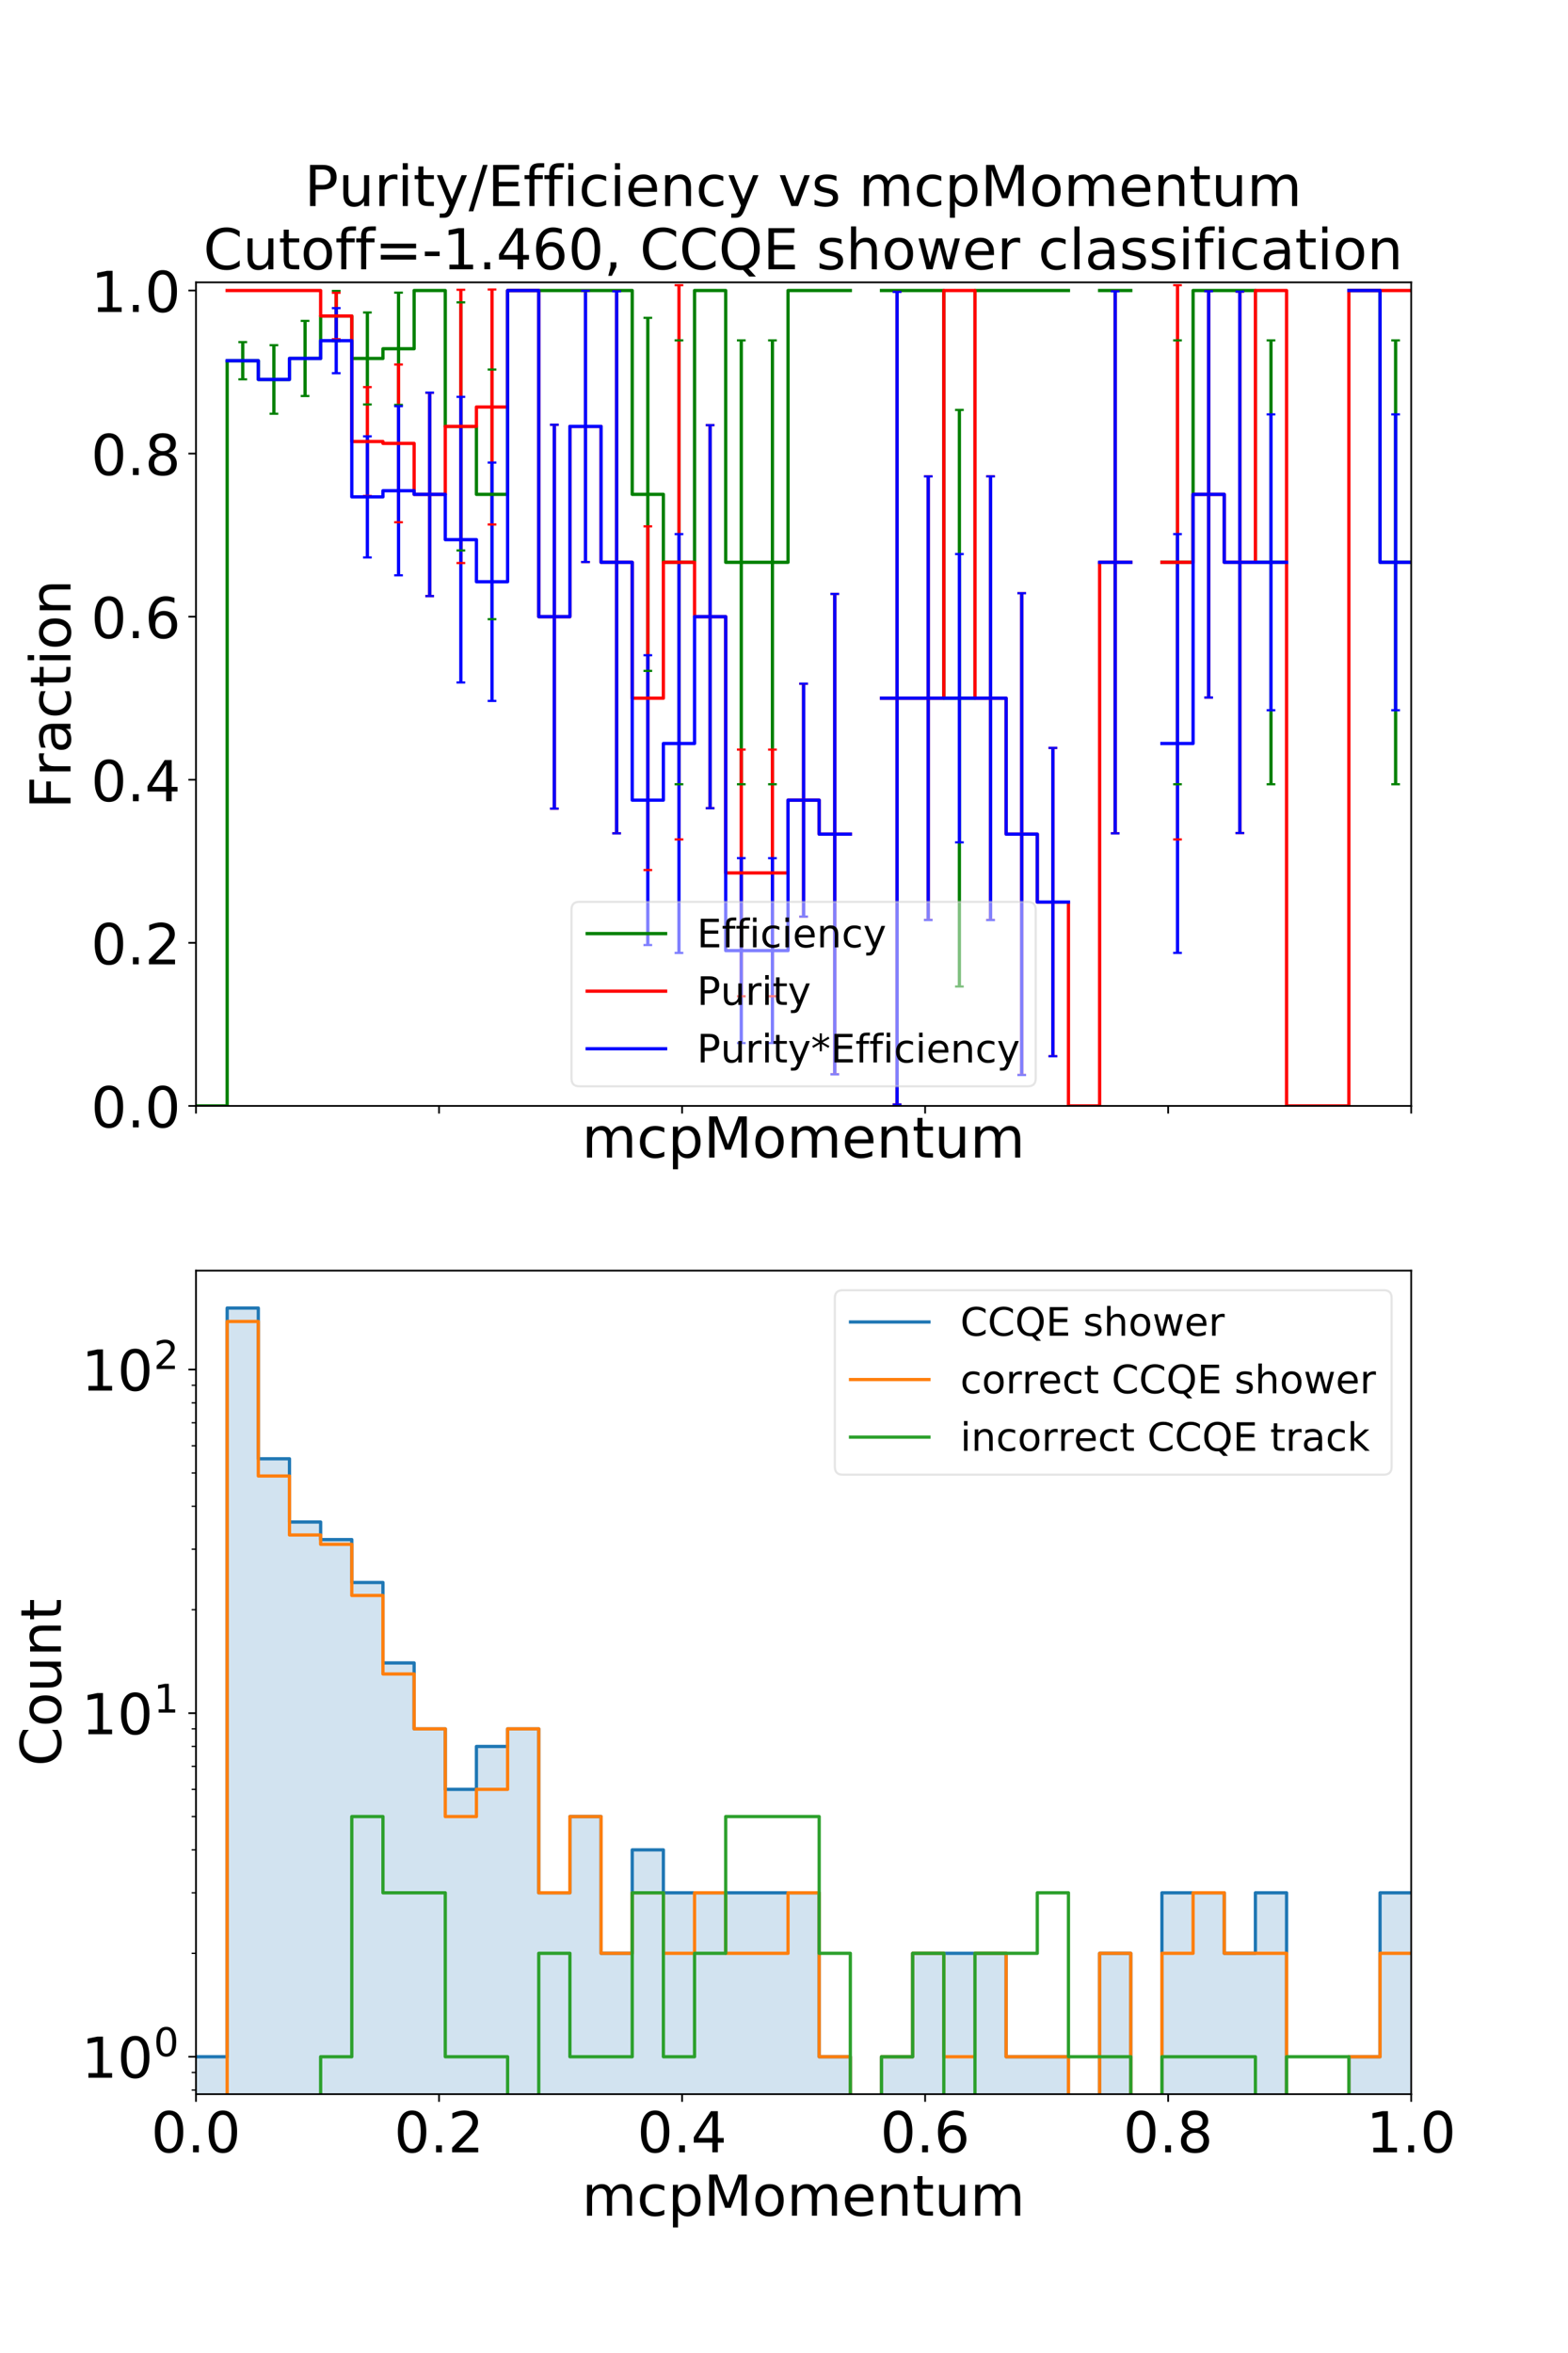 <?xml version="1.0" encoding="utf-8" standalone="no"?>
<!DOCTYPE svg PUBLIC "-//W3C//DTD SVG 1.1//EN"
  "http://www.w3.org/Graphics/SVG/1.1/DTD/svg11.dtd">
<!-- Created with matplotlib (https://matplotlib.org/) -->
<svg height="1080pt" version="1.1" viewBox="0 0 720 1080" width="720pt" xmlns="http://www.w3.org/2000/svg" xmlns:xlink="http://www.w3.org/1999/xlink">
 <defs>
  <style type="text/css">
*{stroke-linecap:butt;stroke-linejoin:round;}
  </style>
 </defs>
 <g id="figure_1">
  <g id="patch_1">
   <path d="M 0 1080 
L 720 1080 
L 720 0 
L 0 0 
z
" style="fill:#ffffff;"/>
  </g>
  <g id="axes_1">
   <g id="patch_2">
    <path d="M 90 507.6 
L 648 507.6 
L 648 129.6 
L 90 129.6 
z
" style="fill:#ffffff;"/>
   </g>
   <g id="matplotlib.axis_1">
    <g id="xtick_1">
     <g id="line2d_1">
      <defs>
       <path d="M 0 0 
L 0 3.5 
" id="m16e8f6f7f1" style="stroke:#000000;stroke-width:0.8;"/>
      </defs>
      <g>
       <use style="stroke:#000000;stroke-width:0.8;" x="90" xlink:href="#m16e8f6f7f1" y="507.6"/>
      </g>
     </g>
    </g>
    <g id="xtick_2">
     <g id="line2d_2">
      <g>
       <use style="stroke:#000000;stroke-width:0.8;" x="201.6" xlink:href="#m16e8f6f7f1" y="507.6"/>
      </g>
     </g>
    </g>
    <g id="xtick_3">
     <g id="line2d_3">
      <g>
       <use style="stroke:#000000;stroke-width:0.8;" x="313.2" xlink:href="#m16e8f6f7f1" y="507.6"/>
      </g>
     </g>
    </g>
    <g id="xtick_4">
     <g id="line2d_4">
      <g>
       <use style="stroke:#000000;stroke-width:0.8;" x="424.8" xlink:href="#m16e8f6f7f1" y="507.6"/>
      </g>
     </g>
    </g>
    <g id="xtick_5">
     <g id="line2d_5">
      <g>
       <use style="stroke:#000000;stroke-width:0.8;" x="536.4" xlink:href="#m16e8f6f7f1" y="507.6"/>
      </g>
     </g>
    </g>
    <g id="xtick_6">
     <g id="line2d_6">
      <g>
       <use style="stroke:#000000;stroke-width:0.8;" x="648" xlink:href="#m16e8f6f7f1" y="507.6"/>
      </g>
     </g>
    </g>
    <g id="text_1">
     <!-- mcpMomentum -->
     <defs>
      <path d="M 52 44.188 
Q 55.375 50.25 60.062 53.125 
Q 64.75 56 71.094 56 
Q 79.641 56 84.281 50.016 
Q 88.922 44.047 88.922 33.016 
L 88.922 0 
L 79.891 0 
L 79.891 32.719 
Q 79.891 40.578 77.094 44.375 
Q 74.312 48.188 68.609 48.188 
Q 61.625 48.188 57.562 43.547 
Q 53.516 38.922 53.516 30.906 
L 53.516 0 
L 44.484 0 
L 44.484 32.719 
Q 44.484 40.625 41.703 44.406 
Q 38.922 48.188 33.109 48.188 
Q 26.219 48.188 22.156 43.531 
Q 18.109 38.875 18.109 30.906 
L 18.109 0 
L 9.078 0 
L 9.078 54.688 
L 18.109 54.688 
L 18.109 46.188 
Q 21.188 51.219 25.484 53.609 
Q 29.781 56 35.688 56 
Q 41.656 56 45.828 52.969 
Q 50 49.953 52 44.188 
z
" id="DejaVuSans-109"/>
      <path d="M 48.781 52.594 
L 48.781 44.188 
Q 44.969 46.297 41.141 47.344 
Q 37.312 48.391 33.406 48.391 
Q 24.656 48.391 19.812 42.844 
Q 14.984 37.312 14.984 27.297 
Q 14.984 17.281 19.812 11.734 
Q 24.656 6.203 33.406 6.203 
Q 37.312 6.203 41.141 7.25 
Q 44.969 8.297 48.781 10.406 
L 48.781 2.094 
Q 45.016 0.344 40.984 -0.531 
Q 36.969 -1.422 32.422 -1.422 
Q 20.062 -1.422 12.781 6.344 
Q 5.516 14.109 5.516 27.297 
Q 5.516 40.672 12.859 48.328 
Q 20.219 56 33.016 56 
Q 37.156 56 41.109 55.141 
Q 45.062 54.297 48.781 52.594 
z
" id="DejaVuSans-99"/>
      <path d="M 18.109 8.203 
L 18.109 -20.797 
L 9.078 -20.797 
L 9.078 54.688 
L 18.109 54.688 
L 18.109 46.391 
Q 20.953 51.266 25.266 53.625 
Q 29.594 56 35.594 56 
Q 45.562 56 51.781 48.094 
Q 58.016 40.188 58.016 27.297 
Q 58.016 14.406 51.781 6.484 
Q 45.562 -1.422 35.594 -1.422 
Q 29.594 -1.422 25.266 0.953 
Q 20.953 3.328 18.109 8.203 
z
M 48.688 27.297 
Q 48.688 37.203 44.609 42.844 
Q 40.531 48.484 33.406 48.484 
Q 26.266 48.484 22.188 42.844 
Q 18.109 37.203 18.109 27.297 
Q 18.109 17.391 22.188 11.75 
Q 26.266 6.109 33.406 6.109 
Q 40.531 6.109 44.609 11.75 
Q 48.688 17.391 48.688 27.297 
z
" id="DejaVuSans-112"/>
      <path d="M 9.812 72.906 
L 24.516 72.906 
L 43.109 23.297 
L 61.812 72.906 
L 76.516 72.906 
L 76.516 0 
L 66.891 0 
L 66.891 64.016 
L 48.094 14.016 
L 38.188 14.016 
L 19.391 64.016 
L 19.391 0 
L 9.812 0 
z
" id="DejaVuSans-77"/>
      <path d="M 30.609 48.391 
Q 23.391 48.391 19.188 42.75 
Q 14.984 37.109 14.984 27.297 
Q 14.984 17.484 19.156 11.844 
Q 23.344 6.203 30.609 6.203 
Q 37.797 6.203 41.984 11.859 
Q 46.188 17.531 46.188 27.297 
Q 46.188 37.016 41.984 42.703 
Q 37.797 48.391 30.609 48.391 
z
M 30.609 56 
Q 42.328 56 49.016 48.375 
Q 55.719 40.766 55.719 27.297 
Q 55.719 13.875 49.016 6.219 
Q 42.328 -1.422 30.609 -1.422 
Q 18.844 -1.422 12.172 6.219 
Q 5.516 13.875 5.516 27.297 
Q 5.516 40.766 12.172 48.375 
Q 18.844 56 30.609 56 
z
" id="DejaVuSans-111"/>
      <path d="M 56.203 29.594 
L 56.203 25.203 
L 14.891 25.203 
Q 15.484 15.922 20.484 11.062 
Q 25.484 6.203 34.422 6.203 
Q 39.594 6.203 44.453 7.469 
Q 49.312 8.734 54.109 11.281 
L 54.109 2.781 
Q 49.266 0.734 44.188 -0.344 
Q 39.109 -1.422 33.891 -1.422 
Q 20.797 -1.422 13.156 6.188 
Q 5.516 13.812 5.516 26.812 
Q 5.516 40.234 12.766 48.109 
Q 20.016 56 32.328 56 
Q 43.359 56 49.781 48.891 
Q 56.203 41.797 56.203 29.594 
z
M 47.219 32.234 
Q 47.125 39.594 43.094 43.984 
Q 39.062 48.391 32.422 48.391 
Q 24.906 48.391 20.391 44.141 
Q 15.875 39.891 15.188 32.172 
z
" id="DejaVuSans-101"/>
      <path d="M 54.891 33.016 
L 54.891 0 
L 45.906 0 
L 45.906 32.719 
Q 45.906 40.484 42.875 44.328 
Q 39.844 48.188 33.797 48.188 
Q 26.516 48.188 22.312 43.547 
Q 18.109 38.922 18.109 30.906 
L 18.109 0 
L 9.078 0 
L 9.078 54.688 
L 18.109 54.688 
L 18.109 46.188 
Q 21.344 51.125 25.703 53.562 
Q 30.078 56 35.797 56 
Q 45.219 56 50.047 50.172 
Q 54.891 44.344 54.891 33.016 
z
" id="DejaVuSans-110"/>
      <path d="M 18.312 70.219 
L 18.312 54.688 
L 36.812 54.688 
L 36.812 47.703 
L 18.312 47.703 
L 18.312 18.016 
Q 18.312 11.328 20.141 9.422 
Q 21.969 7.516 27.594 7.516 
L 36.812 7.516 
L 36.812 0 
L 27.594 0 
Q 17.188 0 13.234 3.875 
Q 9.281 7.766 9.281 18.016 
L 9.281 47.703 
L 2.688 47.703 
L 2.688 54.688 
L 9.281 54.688 
L 9.281 70.219 
z
" id="DejaVuSans-116"/>
      <path d="M 8.5 21.578 
L 8.5 54.688 
L 17.484 54.688 
L 17.484 21.922 
Q 17.484 14.156 20.5 10.266 
Q 23.531 6.391 29.594 6.391 
Q 36.859 6.391 41.078 11.031 
Q 45.312 15.672 45.312 23.688 
L 45.312 54.688 
L 54.297 54.688 
L 54.297 0 
L 45.312 0 
L 45.312 8.406 
Q 42.047 3.422 37.719 1 
Q 33.406 -1.422 27.688 -1.422 
Q 18.266 -1.422 13.375 4.438 
Q 8.5 10.297 8.5 21.578 
z
M 31.109 56 
z
" id="DejaVuSans-117"/>
     </defs>
     <g transform="translate(267.181 531.295)scale(0.259 -0.259)">
      <use xlink:href="#DejaVuSans-109"/>
      <use x="97.412" xlink:href="#DejaVuSans-99"/>
      <use x="152.393" xlink:href="#DejaVuSans-112"/>
      <use x="215.869" xlink:href="#DejaVuSans-77"/>
      <use x="302.148" xlink:href="#DejaVuSans-111"/>
      <use x="363.33" xlink:href="#DejaVuSans-109"/>
      <use x="460.742" xlink:href="#DejaVuSans-101"/>
      <use x="522.266" xlink:href="#DejaVuSans-110"/>
      <use x="585.645" xlink:href="#DejaVuSans-116"/>
      <use x="624.854" xlink:href="#DejaVuSans-117"/>
      <use x="688.232" xlink:href="#DejaVuSans-109"/>
     </g>
    </g>
   </g>
   <g id="matplotlib.axis_2">
    <g id="ytick_1">
     <g id="line2d_7">
      <defs>
       <path d="M 0 0 
L -3.5 0 
" id="m1992aef4b5" style="stroke:#000000;stroke-width:0.8;"/>
      </defs>
      <g>
       <use style="stroke:#000000;stroke-width:0.8;" x="90" xlink:href="#m1992aef4b5" y="507.6"/>
      </g>
     </g>
     <g id="text_2">
      <!-- 0.0 -->
      <defs>
       <path d="M 31.781 66.406 
Q 24.172 66.406 20.328 58.906 
Q 16.5 51.422 16.5 36.375 
Q 16.5 21.391 20.328 13.891 
Q 24.172 6.391 31.781 6.391 
Q 39.453 6.391 43.281 13.891 
Q 47.125 21.391 47.125 36.375 
Q 47.125 51.422 43.281 58.906 
Q 39.453 66.406 31.781 66.406 
z
M 31.781 74.219 
Q 44.047 74.219 50.516 64.516 
Q 56.984 54.828 56.984 36.375 
Q 56.984 17.969 50.516 8.266 
Q 44.047 -1.422 31.781 -1.422 
Q 19.531 -1.422 13.062 8.266 
Q 6.594 17.969 6.594 36.375 
Q 6.594 54.828 13.062 64.516 
Q 19.531 74.219 31.781 74.219 
z
" id="DejaVuSans-48"/>
       <path d="M 10.688 12.406 
L 21 12.406 
L 21 0 
L 10.688 0 
z
" id="DejaVuSans-46"/>
      </defs>
      <g transform="translate(41.779 517.448)scale(0.259 -0.259)">
       <use xlink:href="#DejaVuSans-48"/>
       <use x="63.623" xlink:href="#DejaVuSans-46"/>
       <use x="95.41" xlink:href="#DejaVuSans-48"/>
      </g>
     </g>
    </g>
    <g id="ytick_2">
     <g id="line2d_8">
      <g>
       <use style="stroke:#000000;stroke-width:0.8;" x="90" xlink:href="#m1992aef4b5" y="432.749"/>
      </g>
     </g>
     <g id="text_3">
      <!-- 0.2 -->
      <defs>
       <path d="M 19.188 8.297 
L 53.609 8.297 
L 53.609 0 
L 7.328 0 
L 7.328 8.297 
Q 12.938 14.109 22.625 23.891 
Q 32.328 33.688 34.812 36.531 
Q 39.547 41.844 41.422 45.531 
Q 43.312 49.219 43.312 52.781 
Q 43.312 58.594 39.234 62.25 
Q 35.156 65.922 28.609 65.922 
Q 23.969 65.922 18.812 64.312 
Q 13.672 62.703 7.812 59.422 
L 7.812 69.391 
Q 13.766 71.781 18.938 73 
Q 24.125 74.219 28.422 74.219 
Q 39.75 74.219 46.484 68.547 
Q 53.219 62.891 53.219 53.422 
Q 53.219 48.922 51.531 44.891 
Q 49.859 40.875 45.406 35.406 
Q 44.188 33.984 37.641 27.219 
Q 31.109 20.453 19.188 8.297 
z
" id="DejaVuSans-50"/>
      </defs>
      <g transform="translate(41.779 442.596)scale(0.259 -0.259)">
       <use xlink:href="#DejaVuSans-48"/>
       <use x="63.623" xlink:href="#DejaVuSans-46"/>
       <use x="95.41" xlink:href="#DejaVuSans-50"/>
      </g>
     </g>
    </g>
    <g id="ytick_3">
     <g id="line2d_9">
      <g>
       <use style="stroke:#000000;stroke-width:0.8;" x="90" xlink:href="#m1992aef4b5" y="357.897"/>
      </g>
     </g>
     <g id="text_4">
      <!-- 0.4 -->
      <defs>
       <path d="M 37.797 64.312 
L 12.891 25.391 
L 37.797 25.391 
z
M 35.203 72.906 
L 47.609 72.906 
L 47.609 25.391 
L 58.016 25.391 
L 58.016 17.188 
L 47.609 17.188 
L 47.609 0 
L 37.797 0 
L 37.797 17.188 
L 4.891 17.188 
L 4.891 26.703 
z
" id="DejaVuSans-52"/>
      </defs>
      <g transform="translate(41.779 367.745)scale(0.259 -0.259)">
       <use xlink:href="#DejaVuSans-48"/>
       <use x="63.623" xlink:href="#DejaVuSans-46"/>
       <use x="95.41" xlink:href="#DejaVuSans-52"/>
      </g>
     </g>
    </g>
    <g id="ytick_4">
     <g id="line2d_10">
      <g>
       <use style="stroke:#000000;stroke-width:0.8;" x="90" xlink:href="#m1992aef4b5" y="283.046"/>
      </g>
     </g>
     <g id="text_5">
      <!-- 0.6 -->
      <defs>
       <path d="M 33.016 40.375 
Q 26.375 40.375 22.484 35.828 
Q 18.609 31.297 18.609 23.391 
Q 18.609 15.531 22.484 10.953 
Q 26.375 6.391 33.016 6.391 
Q 39.656 6.391 43.531 10.953 
Q 47.406 15.531 47.406 23.391 
Q 47.406 31.297 43.531 35.828 
Q 39.656 40.375 33.016 40.375 
z
M 52.594 71.297 
L 52.594 62.312 
Q 48.875 64.062 45.094 64.984 
Q 41.312 65.922 37.594 65.922 
Q 27.828 65.922 22.672 59.328 
Q 17.531 52.734 16.797 39.406 
Q 19.672 43.656 24.016 45.922 
Q 28.375 48.188 33.594 48.188 
Q 44.578 48.188 50.953 41.516 
Q 57.328 34.859 57.328 23.391 
Q 57.328 12.156 50.688 5.359 
Q 44.047 -1.422 33.016 -1.422 
Q 20.359 -1.422 13.672 8.266 
Q 6.984 17.969 6.984 36.375 
Q 6.984 53.656 15.188 63.938 
Q 23.391 74.219 37.203 74.219 
Q 40.922 74.219 44.703 73.484 
Q 48.484 72.75 52.594 71.297 
z
" id="DejaVuSans-54"/>
      </defs>
      <g transform="translate(41.779 292.893)scale(0.259 -0.259)">
       <use xlink:href="#DejaVuSans-48"/>
       <use x="63.623" xlink:href="#DejaVuSans-46"/>
       <use x="95.41" xlink:href="#DejaVuSans-54"/>
      </g>
     </g>
    </g>
    <g id="ytick_5">
     <g id="line2d_11">
      <g>
       <use style="stroke:#000000;stroke-width:0.8;" x="90" xlink:href="#m1992aef4b5" y="208.194"/>
      </g>
     </g>
     <g id="text_6">
      <!-- 0.8 -->
      <defs>
       <path d="M 31.781 34.625 
Q 24.75 34.625 20.719 30.859 
Q 16.703 27.094 16.703 20.516 
Q 16.703 13.922 20.719 10.156 
Q 24.75 6.391 31.781 6.391 
Q 38.812 6.391 42.859 10.172 
Q 46.922 13.969 46.922 20.516 
Q 46.922 27.094 42.891 30.859 
Q 38.875 34.625 31.781 34.625 
z
M 21.922 38.812 
Q 15.578 40.375 12.031 44.719 
Q 8.5 49.078 8.5 55.328 
Q 8.5 64.062 14.719 69.141 
Q 20.953 74.219 31.781 74.219 
Q 42.672 74.219 48.875 69.141 
Q 55.078 64.062 55.078 55.328 
Q 55.078 49.078 51.531 44.719 
Q 48 40.375 41.703 38.812 
Q 48.828 37.156 52.797 32.312 
Q 56.781 27.484 56.781 20.516 
Q 56.781 9.906 50.312 4.234 
Q 43.844 -1.422 31.781 -1.422 
Q 19.734 -1.422 13.25 4.234 
Q 6.781 9.906 6.781 20.516 
Q 6.781 27.484 10.781 32.312 
Q 14.797 37.156 21.922 38.812 
z
M 18.312 54.391 
Q 18.312 48.734 21.844 45.562 
Q 25.391 42.391 31.781 42.391 
Q 38.141 42.391 41.719 45.562 
Q 45.312 48.734 45.312 54.391 
Q 45.312 60.062 41.719 63.234 
Q 38.141 66.406 31.781 66.406 
Q 25.391 66.406 21.844 63.234 
Q 18.312 60.062 18.312 54.391 
z
" id="DejaVuSans-56"/>
      </defs>
      <g transform="translate(41.779 218.042)scale(0.259 -0.259)">
       <use xlink:href="#DejaVuSans-48"/>
       <use x="63.623" xlink:href="#DejaVuSans-46"/>
       <use x="95.41" xlink:href="#DejaVuSans-56"/>
      </g>
     </g>
    </g>
    <g id="ytick_6">
     <g id="line2d_12">
      <g>
       <use style="stroke:#000000;stroke-width:0.8;" x="90" xlink:href="#m1992aef4b5" y="133.343"/>
      </g>
     </g>
     <g id="text_7">
      <!-- 1.0 -->
      <defs>
       <path d="M 12.406 8.297 
L 28.516 8.297 
L 28.516 63.922 
L 10.984 60.406 
L 10.984 69.391 
L 28.422 72.906 
L 38.281 72.906 
L 38.281 8.297 
L 54.391 8.297 
L 54.391 0 
L 12.406 0 
z
" id="DejaVuSans-49"/>
      </defs>
      <g transform="translate(41.779 143.19)scale(0.259 -0.259)">
       <use xlink:href="#DejaVuSans-49"/>
       <use x="63.623" xlink:href="#DejaVuSans-46"/>
       <use x="95.41" xlink:href="#DejaVuSans-48"/>
      </g>
     </g>
    </g>
    <g id="text_8">
     <!-- Fraction -->
     <defs>
      <path d="M 9.812 72.906 
L 51.703 72.906 
L 51.703 64.594 
L 19.672 64.594 
L 19.672 43.109 
L 48.578 43.109 
L 48.578 34.812 
L 19.672 34.812 
L 19.672 0 
L 9.812 0 
z
" id="DejaVuSans-70"/>
      <path d="M 41.109 46.297 
Q 39.594 47.172 37.812 47.578 
Q 36.031 48 33.891 48 
Q 26.266 48 22.188 43.047 
Q 18.109 38.094 18.109 28.812 
L 18.109 0 
L 9.078 0 
L 9.078 54.688 
L 18.109 54.688 
L 18.109 46.188 
Q 20.953 51.172 25.484 53.578 
Q 30.031 56 36.531 56 
Q 37.453 56 38.578 55.875 
Q 39.703 55.766 41.062 55.516 
z
" id="DejaVuSans-114"/>
      <path d="M 34.281 27.484 
Q 23.391 27.484 19.188 25 
Q 14.984 22.516 14.984 16.5 
Q 14.984 11.719 18.141 8.906 
Q 21.297 6.109 26.703 6.109 
Q 34.188 6.109 38.703 11.406 
Q 43.219 16.703 43.219 25.484 
L 43.219 27.484 
z
M 52.203 31.203 
L 52.203 0 
L 43.219 0 
L 43.219 8.297 
Q 40.141 3.328 35.547 0.953 
Q 30.953 -1.422 24.312 -1.422 
Q 15.922 -1.422 10.953 3.297 
Q 6 8.016 6 15.922 
Q 6 25.141 12.172 29.828 
Q 18.359 34.516 30.609 34.516 
L 43.219 34.516 
L 43.219 35.406 
Q 43.219 41.609 39.141 45 
Q 35.062 48.391 27.688 48.391 
Q 23 48.391 18.547 47.266 
Q 14.109 46.141 10.016 43.891 
L 10.016 52.203 
Q 14.938 54.109 19.578 55.047 
Q 24.219 56 28.609 56 
Q 40.484 56 46.344 49.844 
Q 52.203 43.703 52.203 31.203 
z
" id="DejaVuSans-97"/>
      <path d="M 9.422 54.688 
L 18.406 54.688 
L 18.406 0 
L 9.422 0 
z
M 9.422 75.984 
L 18.406 75.984 
L 18.406 64.594 
L 9.422 64.594 
z
" id="DejaVuSans-105"/>
     </defs>
     <g transform="translate(32.389 371.26)rotate(-90)scale(0.259 -0.259)">
      <use xlink:href="#DejaVuSans-70"/>
      <use x="57.41" xlink:href="#DejaVuSans-114"/>
      <use x="98.523" xlink:href="#DejaVuSans-97"/>
      <use x="159.803" xlink:href="#DejaVuSans-99"/>
      <use x="214.783" xlink:href="#DejaVuSans-116"/>
      <use x="253.992" xlink:href="#DejaVuSans-105"/>
      <use x="281.775" xlink:href="#DejaVuSans-111"/>
      <use x="342.957" xlink:href="#DejaVuSans-110"/>
     </g>
    </g>
   </g>
   <g id="LineCollection_1">
    <path clip-path="url(#p5fb37ad98e)" d="M 97.154 507.6 
L 97.154 507.6 
" style="fill:none;stroke:#008000;stroke-width:1.5;"/>
    <path clip-path="url(#p5fb37ad98e)" d="M 111.462 174.107 
L 111.462 157.02 
" style="fill:none;stroke:#008000;stroke-width:1.5;"/>
    <path clip-path="url(#p5fb37ad98e)" d="M 125.769 189.903 
L 125.769 158.438 
" style="fill:none;stroke:#008000;stroke-width:1.5;"/>
    <path clip-path="url(#p5fb37ad98e)" d="M 140.077 181.771 
L 140.077 147.291 
" style="fill:none;stroke:#008000;stroke-width:1.5;"/>
    <path clip-path="url(#p5fb37ad98e)" d="M 154.385 156.549 
L 154.385 133.527 
" style="fill:none;stroke:#008000;stroke-width:1.5;"/>
    <path clip-path="url(#p5fb37ad98e)" d="M 168.692 185.645 
L 168.692 143.416 
" style="fill:none;stroke:#008000;stroke-width:1.5;"/>
    <path clip-path="url(#p5fb37ad98e)" d="M 183 185.835 
L 183 134.315 
" style="fill:none;stroke:#008000;stroke-width:1.5;"/>
    <path clip-path="url(#p5fb37ad98e)" d="M 197.308 133.343 
L 197.308 133.343 
" style="fill:none;stroke:#008000;stroke-width:1.5;"/>
    <path clip-path="url(#p5fb37ad98e)" d="M 211.615 252.66 
L 211.615 138.777 
" style="fill:none;stroke:#008000;stroke-width:1.5;"/>
    <path clip-path="url(#p5fb37ad98e)" d="M 225.923 284.203 
L 225.923 169.611 
" style="fill:none;stroke:#008000;stroke-width:1.5;"/>
    <path clip-path="url(#p5fb37ad98e)" d="M 240.231 133.343 
L 240.231 133.343 
" style="fill:none;stroke:#008000;stroke-width:1.5;"/>
    <path clip-path="url(#p5fb37ad98e)" d="M 254.538 133.343 
L 254.538 133.343 
" style="fill:none;stroke:#008000;stroke-width:1.5;"/>
    <path clip-path="url(#p5fb37ad98e)" d="M 268.846 133.343 
L 268.846 133.343 
" style="fill:none;stroke:#008000;stroke-width:1.5;"/>
    <path clip-path="url(#p5fb37ad98e)" d="M 283.154 133.343 
L 283.154 133.343 
" style="fill:none;stroke:#008000;stroke-width:1.5;"/>
    <path clip-path="url(#p5fb37ad98e)" d="M 297.462 307.936 
L 297.462 145.878 
" style="fill:none;stroke:#008000;stroke-width:1.5;"/>
    <path clip-path="url(#p5fb37ad98e)" d="M 311.769 359.955 
L 311.769 156.235 
" style="fill:none;stroke:#008000;stroke-width:1.5;"/>
    <path clip-path="url(#p5fb37ad98e)" d="M 326.077 133.343 
L 326.077 133.343 
" style="fill:none;stroke:#008000;stroke-width:1.5;"/>
    <path clip-path="url(#p5fb37ad98e)" d="M 340.385 359.955 
L 340.385 156.235 
" style="fill:none;stroke:#008000;stroke-width:1.5;"/>
    <path clip-path="url(#p5fb37ad98e)" d="M 354.692 359.955 
L 354.692 156.235 
" style="fill:none;stroke:#008000;stroke-width:1.5;"/>
    <path clip-path="url(#p5fb37ad98e)" d="M 369 133.343 
L 369 133.343 
" style="fill:none;stroke:#008000;stroke-width:1.5;"/>
    <path clip-path="url(#p5fb37ad98e)" d="M 383.308 133.343 
L 383.308 133.343 
" style="fill:none;stroke:#008000;stroke-width:1.5;"/>
    <path clip-path="url(#p5fb37ad98e)" d="M 411.923 133.343 
L 411.923 133.343 
" style="fill:none;stroke:#008000;stroke-width:1.5;"/>
    <path clip-path="url(#p5fb37ad98e)" d="M 426.231 133.343 
L 426.231 133.343 
" style="fill:none;stroke:#008000;stroke-width:1.5;"/>
    <path clip-path="url(#p5fb37ad98e)" d="M 440.538 452.791 
L 440.538 188.151 
" style="fill:none;stroke:#008000;stroke-width:1.5;"/>
    <path clip-path="url(#p5fb37ad98e)" d="M 454.846 133.343 
L 454.846 133.343 
" style="fill:none;stroke:#008000;stroke-width:1.5;"/>
    <path clip-path="url(#p5fb37ad98e)" d="M 469.154 133.343 
L 469.154 133.343 
" style="fill:none;stroke:#008000;stroke-width:1.5;"/>
    <path clip-path="url(#p5fb37ad98e)" d="M 483.462 133.343 
L 483.462 133.343 
" style="fill:none;stroke:#008000;stroke-width:1.5;"/>
    <path clip-path="url(#p5fb37ad98e)" d="M 512.077 133.343 
L 512.077 133.343 
" style="fill:none;stroke:#008000;stroke-width:1.5;"/>
    <path clip-path="url(#p5fb37ad98e)" d="M 540.692 359.955 
L 540.692 156.235 
" style="fill:none;stroke:#008000;stroke-width:1.5;"/>
    <path clip-path="url(#p5fb37ad98e)" d="M 555 133.343 
L 555 133.343 
" style="fill:none;stroke:#008000;stroke-width:1.5;"/>
    <path clip-path="url(#p5fb37ad98e)" d="M 569.308 133.343 
L 569.308 133.343 
" style="fill:none;stroke:#008000;stroke-width:1.5;"/>
    <path clip-path="url(#p5fb37ad98e)" d="M 583.615 359.955 
L 583.615 156.235 
" style="fill:none;stroke:#008000;stroke-width:1.5;"/>
    <path clip-path="url(#p5fb37ad98e)" d="M 626.538 133.343 
L 626.538 133.343 
" style="fill:none;stroke:#008000;stroke-width:1.5;"/>
    <path clip-path="url(#p5fb37ad98e)" d="M 640.846 359.955 
L 640.846 156.235 
" style="fill:none;stroke:#008000;stroke-width:1.5;"/>
   </g>
   <g id="LineCollection_2">
    <path clip-path="url(#p5fb37ad98e)" d="M 154.385 155.69 
L 154.385 134.386 
" style="fill:none;stroke:#ff0000;stroke-width:1.5;"/>
    <path clip-path="url(#p5fb37ad98e)" d="M 168.692 227.617 
L 168.692 177.682 
" style="fill:none;stroke:#ff0000;stroke-width:1.5;"/>
    <path clip-path="url(#p5fb37ad98e)" d="M 183 239.715 
L 183 167.316 
" style="fill:none;stroke:#ff0000;stroke-width:1.5;"/>
    <path clip-path="url(#p5fb37ad98e)" d="M 197.308 273.594 
L 197.308 180.22 
" style="fill:none;stroke:#ff0000;stroke-width:1.5;"/>
    <path clip-path="url(#p5fb37ad98e)" d="M 211.615 258.44 
L 211.615 132.998 
" style="fill:none;stroke:#ff0000;stroke-width:1.5;"/>
    <path clip-path="url(#p5fb37ad98e)" d="M 225.923 240.73 
L 225.923 132.886 
" style="fill:none;stroke:#ff0000;stroke-width:1.5;"/>
    <path clip-path="url(#p5fb37ad98e)" d="M 240.231 133.343 
L 240.231 133.343 
" style="fill:none;stroke:#ff0000;stroke-width:1.5;"/>
    <path clip-path="url(#p5fb37ad98e)" d="M 254.538 371.141 
L 254.538 194.951 
" style="fill:none;stroke:#ff0000;stroke-width:1.5;"/>
    <path clip-path="url(#p5fb37ad98e)" d="M 268.846 257.955 
L 268.846 133.482 
" style="fill:none;stroke:#ff0000;stroke-width:1.5;"/>
    <path clip-path="url(#p5fb37ad98e)" d="M 283.154 382.483 
L 283.154 133.707 
" style="fill:none;stroke:#ff0000;stroke-width:1.5;"/>
    <path clip-path="url(#p5fb37ad98e)" d="M 297.462 399.346 
L 297.462 241.597 
" style="fill:none;stroke:#ff0000;stroke-width:1.5;"/>
    <path clip-path="url(#p5fb37ad98e)" d="M 311.769 385.285 
L 311.769 130.906 
" style="fill:none;stroke:#ff0000;stroke-width:1.5;"/>
    <path clip-path="url(#p5fb37ad98e)" d="M 326.077 370.965 
L 326.077 195.126 
" style="fill:none;stroke:#ff0000;stroke-width:1.5;"/>
    <path clip-path="url(#p5fb37ad98e)" d="M 340.385 457.285 
L 340.385 344.054 
" style="fill:none;stroke:#ff0000;stroke-width:1.5;"/>
    <path clip-path="url(#p5fb37ad98e)" d="M 354.692 457.272 
L 354.692 344.067 
" style="fill:none;stroke:#ff0000;stroke-width:1.5;"/>
    <path clip-path="url(#p5fb37ad98e)" d="M 369 420.704 
L 369 313.803 
" style="fill:none;stroke:#ff0000;stroke-width:1.5;"/>
    <path clip-path="url(#p5fb37ad98e)" d="M 383.308 493.097 
L 383.308 272.598 
" style="fill:none;stroke:#ff0000;stroke-width:1.5;"/>
    <path clip-path="url(#p5fb37ad98e)" d="M 411.923 506.955 
L 411.923 133.987 
" style="fill:none;stroke:#ff0000;stroke-width:1.5;"/>
    <path clip-path="url(#p5fb37ad98e)" d="M 426.231 422.27 
L 426.231 218.673 
" style="fill:none;stroke:#ff0000;stroke-width:1.5;"/>
    <path clip-path="url(#p5fb37ad98e)" d="M 440.538 133.343 
L 440.538 133.343 
" style="fill:none;stroke:#ff0000;stroke-width:1.5;"/>
    <path clip-path="url(#p5fb37ad98e)" d="M 454.846 422.293 
L 454.846 218.65 
" style="fill:none;stroke:#ff0000;stroke-width:1.5;"/>
    <path clip-path="url(#p5fb37ad98e)" d="M 469.154 493.427 
L 469.154 272.268 
" style="fill:none;stroke:#ff0000;stroke-width:1.5;"/>
    <path clip-path="url(#p5fb37ad98e)" d="M 483.462 484.797 
L 483.462 343.274 
" style="fill:none;stroke:#ff0000;stroke-width:1.5;"/>
    <path clip-path="url(#p5fb37ad98e)" d="M 512.077 382.486 
L 512.077 133.704 
" style="fill:none;stroke:#ff0000;stroke-width:1.5;"/>
    <path clip-path="url(#p5fb37ad98e)" d="M 540.692 385.278 
L 540.692 130.912 
" style="fill:none;stroke:#ff0000;stroke-width:1.5;"/>
    <path clip-path="url(#p5fb37ad98e)" d="M 555 320.15 
L 555 133.664 
" style="fill:none;stroke:#ff0000;stroke-width:1.5;"/>
    <path clip-path="url(#p5fb37ad98e)" d="M 569.308 382.352 
L 569.308 133.838 
" style="fill:none;stroke:#ff0000;stroke-width:1.5;"/>
    <path clip-path="url(#p5fb37ad98e)" d="M 583.615 133.343 
L 583.615 133.343 
" style="fill:none;stroke:#ff0000;stroke-width:1.5;"/>
    <path clip-path="url(#p5fb37ad98e)" d="M 626.538 133.343 
L 626.538 133.343 
" style="fill:none;stroke:#ff0000;stroke-width:1.5;"/>
    <path clip-path="url(#p5fb37ad98e)" d="M 640.846 133.343 
L 640.846 133.343 
" style="fill:none;stroke:#ff0000;stroke-width:1.5;"/>
   </g>
   <g id="LineCollection_3">
    <path clip-path="url(#p5fb37ad98e)" d="M 154.385 171.308 
L 154.385 141.428 
" style="fill:none;stroke:#0000ff;stroke-width:1.5;"/>
    <path clip-path="url(#p5fb37ad98e)" d="M 168.692 255.856 
L 168.692 200.268 
" style="fill:none;stroke:#0000ff;stroke-width:1.5;"/>
    <path clip-path="url(#p5fb37ad98e)" d="M 183 264.064 
L 183 186.408 
" style="fill:none;stroke:#0000ff;stroke-width:1.5;"/>
    <path clip-path="url(#p5fb37ad98e)" d="M 197.308 273.594 
L 197.308 180.22 
" style="fill:none;stroke:#0000ff;stroke-width:1.5;"/>
    <path clip-path="url(#p5fb37ad98e)" d="M 211.615 313.239 
L 211.615 182.159 
" style="fill:none;stroke:#0000ff;stroke-width:1.5;"/>
    <path clip-path="url(#p5fb37ad98e)" d="M 225.923 321.707 
L 225.923 212.305 
" style="fill:none;stroke:#0000ff;stroke-width:1.5;"/>
    <path clip-path="url(#p5fb37ad98e)" d="M 240.231 133.343 
L 240.231 133.343 
" style="fill:none;stroke:#0000ff;stroke-width:1.5;"/>
    <path clip-path="url(#p5fb37ad98e)" d="M 254.538 371.141 
L 254.538 194.951 
" style="fill:none;stroke:#0000ff;stroke-width:1.5;"/>
    <path clip-path="url(#p5fb37ad98e)" d="M 268.846 257.955 
L 268.846 133.482 
" style="fill:none;stroke:#0000ff;stroke-width:1.5;"/>
    <path clip-path="url(#p5fb37ad98e)" d="M 283.154 382.483 
L 283.154 133.707 
" style="fill:none;stroke:#0000ff;stroke-width:1.5;"/>
    <path clip-path="url(#p5fb37ad98e)" d="M 297.462 433.757 
L 297.462 300.75 
" style="fill:none;stroke:#0000ff;stroke-width:1.5;"/>
    <path clip-path="url(#p5fb37ad98e)" d="M 311.769 437.385 
L 311.769 245.142 
" style="fill:none;stroke:#0000ff;stroke-width:1.5;"/>
    <path clip-path="url(#p5fb37ad98e)" d="M 326.077 370.965 
L 326.077 195.126 
" style="fill:none;stroke:#0000ff;stroke-width:1.5;"/>
    <path clip-path="url(#p5fb37ad98e)" d="M 340.385 478.751 
L 340.385 393.875 
" style="fill:none;stroke:#0000ff;stroke-width:1.5;"/>
    <path clip-path="url(#p5fb37ad98e)" d="M 354.692 478.744 
L 354.692 393.882 
" style="fill:none;stroke:#0000ff;stroke-width:1.5;"/>
    <path clip-path="url(#p5fb37ad98e)" d="M 369 420.704 
L 369 313.803 
" style="fill:none;stroke:#0000ff;stroke-width:1.5;"/>
    <path clip-path="url(#p5fb37ad98e)" d="M 383.308 493.097 
L 383.308 272.598 
" style="fill:none;stroke:#0000ff;stroke-width:1.5;"/>
    <path clip-path="url(#p5fb37ad98e)" d="M 411.923 506.955 
L 411.923 133.987 
" style="fill:none;stroke:#0000ff;stroke-width:1.5;"/>
    <path clip-path="url(#p5fb37ad98e)" d="M 426.231 422.27 
L 426.231 218.673 
" style="fill:none;stroke:#0000ff;stroke-width:1.5;"/>
    <path clip-path="url(#p5fb37ad98e)" d="M 440.538 386.631 
L 440.538 254.311 
" style="fill:none;stroke:#0000ff;stroke-width:1.5;"/>
    <path clip-path="url(#p5fb37ad98e)" d="M 454.846 422.293 
L 454.846 218.65 
" style="fill:none;stroke:#0000ff;stroke-width:1.5;"/>
    <path clip-path="url(#p5fb37ad98e)" d="M 469.154 493.427 
L 469.154 272.268 
" style="fill:none;stroke:#0000ff;stroke-width:1.5;"/>
    <path clip-path="url(#p5fb37ad98e)" d="M 483.462 484.797 
L 483.462 343.274 
" style="fill:none;stroke:#0000ff;stroke-width:1.5;"/>
    <path clip-path="url(#p5fb37ad98e)" d="M 512.077 382.486 
L 512.077 133.704 
" style="fill:none;stroke:#0000ff;stroke-width:1.5;"/>
    <path clip-path="url(#p5fb37ad98e)" d="M 540.692 437.381 
L 540.692 245.146 
" style="fill:none;stroke:#0000ff;stroke-width:1.5;"/>
    <path clip-path="url(#p5fb37ad98e)" d="M 555 320.15 
L 555 133.664 
" style="fill:none;stroke:#0000ff;stroke-width:1.5;"/>
    <path clip-path="url(#p5fb37ad98e)" d="M 569.308 382.352 
L 569.308 133.838 
" style="fill:none;stroke:#0000ff;stroke-width:1.5;"/>
    <path clip-path="url(#p5fb37ad98e)" d="M 583.615 326.002 
L 583.615 190.188 
" style="fill:none;stroke:#0000ff;stroke-width:1.5;"/>
    <path clip-path="url(#p5fb37ad98e)" d="M 626.538 133.343 
L 626.538 133.343 
" style="fill:none;stroke:#0000ff;stroke-width:1.5;"/>
    <path clip-path="url(#p5fb37ad98e)" d="M 640.846 326.002 
L 640.846 190.188 
" style="fill:none;stroke:#0000ff;stroke-width:1.5;"/>
   </g>
   <g id="line2d_13">
    <path clip-path="url(#p5fb37ad98e)" d="M 90 507.6 
L 104.308 507.6 
L 104.308 165.563 
L 118.615 165.563 
L 118.615 174.171 
L 132.923 174.171 
L 132.923 164.531 
L 147.231 164.531 
L 147.231 145.038 
L 161.538 145.038 
L 161.538 164.531 
L 175.846 164.531 
L 175.846 160.075 
L 190.154 160.075 
L 190.154 133.343 
L 204.462 133.343 
L 204.462 195.719 
L 218.769 195.719 
L 218.769 226.907 
L 233.077 226.907 
L 233.077 133.343 
L 247.385 133.343 
L 247.385 133.343 
L 261.692 133.343 
L 261.692 133.343 
L 276 133.343 
L 276 133.343 
L 290.308 133.343 
L 290.308 226.907 
L 304.615 226.907 
L 304.615 258.095 
L 318.923 258.095 
L 318.923 133.343 
L 333.231 133.343 
L 333.231 258.095 
L 347.538 258.095 
L 347.538 258.095 
L 361.846 258.095 
L 361.846 133.343 
L 376.154 133.343 
L 376.154 133.343 
L 390.462 133.343 
M 404.769 133.343 
L 419.077 133.343 
L 419.077 133.343 
L 433.385 133.343 
L 433.385 320.471 
L 447.692 320.471 
L 447.692 133.343 
L 462 133.343 
L 462 133.343 
L 476.308 133.343 
L 476.308 133.343 
L 490.615 133.343 
M 504.923 133.343 
L 519.231 133.343 
M 533.538 258.095 
L 547.846 258.095 
L 547.846 133.343 
L 562.154 133.343 
L 562.154 133.343 
L 576.462 133.343 
L 576.462 258.095 
L 590.769 258.095 
M 619.385 133.343 
L 633.692 133.343 
L 633.692 258.095 
L 648 258.095 
" style="fill:none;stroke:#008000;stroke-linecap:square;stroke-width:1.5;"/>
   </g>
   <g id="line2d_14">
    <defs>
     <path d="M 2 0 
L -2 -0 
" id="m7319314c72" style="stroke:#008000;"/>
    </defs>
    <g clip-path="url(#p5fb37ad98e)">
     <use style="fill:#008000;stroke:#008000;" x="97.154" xlink:href="#m7319314c72" y="507.6"/>
     <use style="fill:#008000;stroke:#008000;" x="111.462" xlink:href="#m7319314c72" y="174.107"/>
     <use style="fill:#008000;stroke:#008000;" x="125.769" xlink:href="#m7319314c72" y="189.903"/>
     <use style="fill:#008000;stroke:#008000;" x="140.077" xlink:href="#m7319314c72" y="181.771"/>
     <use style="fill:#008000;stroke:#008000;" x="154.385" xlink:href="#m7319314c72" y="156.549"/>
     <use style="fill:#008000;stroke:#008000;" x="168.692" xlink:href="#m7319314c72" y="185.645"/>
     <use style="fill:#008000;stroke:#008000;" x="183" xlink:href="#m7319314c72" y="185.835"/>
     <use style="fill:#008000;stroke:#008000;" x="197.308" xlink:href="#m7319314c72" y="133.343"/>
     <use style="fill:#008000;stroke:#008000;" x="211.615" xlink:href="#m7319314c72" y="252.66"/>
     <use style="fill:#008000;stroke:#008000;" x="225.923" xlink:href="#m7319314c72" y="284.203"/>
     <use style="fill:#008000;stroke:#008000;" x="240.231" xlink:href="#m7319314c72" y="133.343"/>
     <use style="fill:#008000;stroke:#008000;" x="254.538" xlink:href="#m7319314c72" y="133.343"/>
     <use style="fill:#008000;stroke:#008000;" x="268.846" xlink:href="#m7319314c72" y="133.343"/>
     <use style="fill:#008000;stroke:#008000;" x="283.154" xlink:href="#m7319314c72" y="133.343"/>
     <use style="fill:#008000;stroke:#008000;" x="297.462" xlink:href="#m7319314c72" y="307.936"/>
     <use style="fill:#008000;stroke:#008000;" x="311.769" xlink:href="#m7319314c72" y="359.955"/>
     <use style="fill:#008000;stroke:#008000;" x="326.077" xlink:href="#m7319314c72" y="133.343"/>
     <use style="fill:#008000;stroke:#008000;" x="340.385" xlink:href="#m7319314c72" y="359.955"/>
     <use style="fill:#008000;stroke:#008000;" x="354.692" xlink:href="#m7319314c72" y="359.955"/>
     <use style="fill:#008000;stroke:#008000;" x="369" xlink:href="#m7319314c72" y="133.343"/>
     <use style="fill:#008000;stroke:#008000;" x="383.308" xlink:href="#m7319314c72" y="133.343"/>
     <use style="fill:#008000;stroke:#008000;" x="411.923" xlink:href="#m7319314c72" y="133.343"/>
     <use style="fill:#008000;stroke:#008000;" x="426.231" xlink:href="#m7319314c72" y="133.343"/>
     <use style="fill:#008000;stroke:#008000;" x="440.538" xlink:href="#m7319314c72" y="452.791"/>
     <use style="fill:#008000;stroke:#008000;" x="454.846" xlink:href="#m7319314c72" y="133.343"/>
     <use style="fill:#008000;stroke:#008000;" x="469.154" xlink:href="#m7319314c72" y="133.343"/>
     <use style="fill:#008000;stroke:#008000;" x="483.462" xlink:href="#m7319314c72" y="133.343"/>
     <use style="fill:#008000;stroke:#008000;" x="512.077" xlink:href="#m7319314c72" y="133.343"/>
     <use style="fill:#008000;stroke:#008000;" x="540.692" xlink:href="#m7319314c72" y="359.955"/>
     <use style="fill:#008000;stroke:#008000;" x="555" xlink:href="#m7319314c72" y="133.343"/>
     <use style="fill:#008000;stroke:#008000;" x="569.308" xlink:href="#m7319314c72" y="133.343"/>
     <use style="fill:#008000;stroke:#008000;" x="583.615" xlink:href="#m7319314c72" y="359.955"/>
     <use style="fill:#008000;stroke:#008000;" x="626.538" xlink:href="#m7319314c72" y="133.343"/>
     <use style="fill:#008000;stroke:#008000;" x="640.846" xlink:href="#m7319314c72" y="359.955"/>
    </g>
   </g>
   <g id="line2d_15">
    <g clip-path="url(#p5fb37ad98e)">
     <use style="fill:#008000;stroke:#008000;" x="97.154" xlink:href="#m7319314c72" y="507.6"/>
     <use style="fill:#008000;stroke:#008000;" x="111.462" xlink:href="#m7319314c72" y="157.02"/>
     <use style="fill:#008000;stroke:#008000;" x="125.769" xlink:href="#m7319314c72" y="158.438"/>
     <use style="fill:#008000;stroke:#008000;" x="140.077" xlink:href="#m7319314c72" y="147.291"/>
     <use style="fill:#008000;stroke:#008000;" x="154.385" xlink:href="#m7319314c72" y="133.527"/>
     <use style="fill:#008000;stroke:#008000;" x="168.692" xlink:href="#m7319314c72" y="143.416"/>
     <use style="fill:#008000;stroke:#008000;" x="183" xlink:href="#m7319314c72" y="134.315"/>
     <use style="fill:#008000;stroke:#008000;" x="197.308" xlink:href="#m7319314c72" y="133.343"/>
     <use style="fill:#008000;stroke:#008000;" x="211.615" xlink:href="#m7319314c72" y="138.777"/>
     <use style="fill:#008000;stroke:#008000;" x="225.923" xlink:href="#m7319314c72" y="169.611"/>
     <use style="fill:#008000;stroke:#008000;" x="240.231" xlink:href="#m7319314c72" y="133.343"/>
     <use style="fill:#008000;stroke:#008000;" x="254.538" xlink:href="#m7319314c72" y="133.343"/>
     <use style="fill:#008000;stroke:#008000;" x="268.846" xlink:href="#m7319314c72" y="133.343"/>
     <use style="fill:#008000;stroke:#008000;" x="283.154" xlink:href="#m7319314c72" y="133.343"/>
     <use style="fill:#008000;stroke:#008000;" x="297.462" xlink:href="#m7319314c72" y="145.878"/>
     <use style="fill:#008000;stroke:#008000;" x="311.769" xlink:href="#m7319314c72" y="156.235"/>
     <use style="fill:#008000;stroke:#008000;" x="326.077" xlink:href="#m7319314c72" y="133.343"/>
     <use style="fill:#008000;stroke:#008000;" x="340.385" xlink:href="#m7319314c72" y="156.235"/>
     <use style="fill:#008000;stroke:#008000;" x="354.692" xlink:href="#m7319314c72" y="156.235"/>
     <use style="fill:#008000;stroke:#008000;" x="369" xlink:href="#m7319314c72" y="133.343"/>
     <use style="fill:#008000;stroke:#008000;" x="383.308" xlink:href="#m7319314c72" y="133.343"/>
     <use style="fill:#008000;stroke:#008000;" x="411.923" xlink:href="#m7319314c72" y="133.343"/>
     <use style="fill:#008000;stroke:#008000;" x="426.231" xlink:href="#m7319314c72" y="133.343"/>
     <use style="fill:#008000;stroke:#008000;" x="440.538" xlink:href="#m7319314c72" y="188.151"/>
     <use style="fill:#008000;stroke:#008000;" x="454.846" xlink:href="#m7319314c72" y="133.343"/>
     <use style="fill:#008000;stroke:#008000;" x="469.154" xlink:href="#m7319314c72" y="133.343"/>
     <use style="fill:#008000;stroke:#008000;" x="483.462" xlink:href="#m7319314c72" y="133.343"/>
     <use style="fill:#008000;stroke:#008000;" x="512.077" xlink:href="#m7319314c72" y="133.343"/>
     <use style="fill:#008000;stroke:#008000;" x="540.692" xlink:href="#m7319314c72" y="156.235"/>
     <use style="fill:#008000;stroke:#008000;" x="555" xlink:href="#m7319314c72" y="133.343"/>
     <use style="fill:#008000;stroke:#008000;" x="569.308" xlink:href="#m7319314c72" y="133.343"/>
     <use style="fill:#008000;stroke:#008000;" x="583.615" xlink:href="#m7319314c72" y="156.235"/>
     <use style="fill:#008000;stroke:#008000;" x="626.538" xlink:href="#m7319314c72" y="133.343"/>
     <use style="fill:#008000;stroke:#008000;" x="640.846" xlink:href="#m7319314c72" y="156.235"/>
    </g>
   </g>
   <g id="line2d_16">
    <path clip-path="url(#p5fb37ad98e)" d="M 104.308 133.343 
L 118.615 133.343 
L 118.615 133.343 
L 132.923 133.343 
L 132.923 133.343 
L 147.231 133.343 
L 147.231 145.038 
L 161.538 145.038 
L 161.538 202.65 
L 175.846 202.65 
L 175.846 203.516 
L 190.154 203.516 
L 190.154 226.907 
L 204.462 226.907 
L 204.462 195.719 
L 218.769 195.719 
L 218.769 186.808 
L 233.077 186.808 
L 233.077 133.343 
L 247.385 133.343 
L 247.385 283.046 
L 261.692 283.046 
L 261.692 195.719 
L 276 195.719 
L 276 258.095 
L 290.308 258.095 
L 290.308 320.471 
L 304.615 320.471 
L 304.615 258.095 
L 318.923 258.095 
L 318.923 283.046 
L 333.231 283.046 
L 333.231 400.669 
L 347.538 400.669 
L 347.538 400.669 
L 361.846 400.669 
L 361.846 367.253 
L 376.154 367.253 
L 376.154 382.848 
L 390.462 382.848 
M 404.769 320.471 
L 419.077 320.471 
L 419.077 320.471 
L 433.385 320.471 
L 433.385 133.343 
L 447.692 133.343 
L 447.692 320.471 
L 462 320.471 
L 462 382.848 
L 476.308 382.848 
L 476.308 414.036 
L 490.615 414.036 
L 490.615 507.6 
L 504.923 507.6 
L 504.923 258.095 
L 519.231 258.095 
M 533.538 258.095 
L 547.846 258.095 
L 547.846 226.907 
L 562.154 226.907 
L 562.154 258.095 
L 576.462 258.095 
L 576.462 133.343 
L 590.769 133.343 
L 590.769 507.6 
L 605.077 507.6 
L 605.077 507.6 
L 619.385 507.6 
L 619.385 133.343 
L 633.692 133.343 
L 633.692 133.343 
L 648 133.343 
" style="fill:none;stroke:#ff0000;stroke-linecap:square;stroke-width:1.5;"/>
   </g>
   <g id="line2d_17">
    <defs>
     <path d="M 2 0 
L -2 -0 
" id="m0b0242c2c7" style="stroke:#ff0000;"/>
    </defs>
    <g clip-path="url(#p5fb37ad98e)">
     <use style="fill:#ff0000;stroke:#ff0000;" x="154.385" xlink:href="#m0b0242c2c7" y="155.69"/>
     <use style="fill:#ff0000;stroke:#ff0000;" x="168.692" xlink:href="#m0b0242c2c7" y="227.617"/>
     <use style="fill:#ff0000;stroke:#ff0000;" x="183" xlink:href="#m0b0242c2c7" y="239.715"/>
     <use style="fill:#ff0000;stroke:#ff0000;" x="197.308" xlink:href="#m0b0242c2c7" y="273.594"/>
     <use style="fill:#ff0000;stroke:#ff0000;" x="211.615" xlink:href="#m0b0242c2c7" y="258.44"/>
     <use style="fill:#ff0000;stroke:#ff0000;" x="225.923" xlink:href="#m0b0242c2c7" y="240.73"/>
     <use style="fill:#ff0000;stroke:#ff0000;" x="240.231" xlink:href="#m0b0242c2c7" y="133.343"/>
     <use style="fill:#ff0000;stroke:#ff0000;" x="254.538" xlink:href="#m0b0242c2c7" y="371.141"/>
     <use style="fill:#ff0000;stroke:#ff0000;" x="268.846" xlink:href="#m0b0242c2c7" y="257.955"/>
     <use style="fill:#ff0000;stroke:#ff0000;" x="283.154" xlink:href="#m0b0242c2c7" y="382.483"/>
     <use style="fill:#ff0000;stroke:#ff0000;" x="297.462" xlink:href="#m0b0242c2c7" y="399.346"/>
     <use style="fill:#ff0000;stroke:#ff0000;" x="311.769" xlink:href="#m0b0242c2c7" y="385.285"/>
     <use style="fill:#ff0000;stroke:#ff0000;" x="326.077" xlink:href="#m0b0242c2c7" y="370.965"/>
     <use style="fill:#ff0000;stroke:#ff0000;" x="340.385" xlink:href="#m0b0242c2c7" y="457.285"/>
     <use style="fill:#ff0000;stroke:#ff0000;" x="354.692" xlink:href="#m0b0242c2c7" y="457.272"/>
     <use style="fill:#ff0000;stroke:#ff0000;" x="369" xlink:href="#m0b0242c2c7" y="420.704"/>
     <use style="fill:#ff0000;stroke:#ff0000;" x="383.308" xlink:href="#m0b0242c2c7" y="493.097"/>
     <use style="fill:#ff0000;stroke:#ff0000;" x="411.923" xlink:href="#m0b0242c2c7" y="506.955"/>
     <use style="fill:#ff0000;stroke:#ff0000;" x="426.231" xlink:href="#m0b0242c2c7" y="422.27"/>
     <use style="fill:#ff0000;stroke:#ff0000;" x="440.538" xlink:href="#m0b0242c2c7" y="133.343"/>
     <use style="fill:#ff0000;stroke:#ff0000;" x="454.846" xlink:href="#m0b0242c2c7" y="422.293"/>
     <use style="fill:#ff0000;stroke:#ff0000;" x="469.154" xlink:href="#m0b0242c2c7" y="493.427"/>
     <use style="fill:#ff0000;stroke:#ff0000;" x="483.462" xlink:href="#m0b0242c2c7" y="484.797"/>
     <use style="fill:#ff0000;stroke:#ff0000;" x="512.077" xlink:href="#m0b0242c2c7" y="382.486"/>
     <use style="fill:#ff0000;stroke:#ff0000;" x="540.692" xlink:href="#m0b0242c2c7" y="385.278"/>
     <use style="fill:#ff0000;stroke:#ff0000;" x="555" xlink:href="#m0b0242c2c7" y="320.15"/>
     <use style="fill:#ff0000;stroke:#ff0000;" x="569.308" xlink:href="#m0b0242c2c7" y="382.352"/>
     <use style="fill:#ff0000;stroke:#ff0000;" x="583.615" xlink:href="#m0b0242c2c7" y="133.343"/>
     <use style="fill:#ff0000;stroke:#ff0000;" x="626.538" xlink:href="#m0b0242c2c7" y="133.343"/>
     <use style="fill:#ff0000;stroke:#ff0000;" x="640.846" xlink:href="#m0b0242c2c7" y="133.343"/>
    </g>
   </g>
   <g id="line2d_18">
    <g clip-path="url(#p5fb37ad98e)">
     <use style="fill:#ff0000;stroke:#ff0000;" x="154.385" xlink:href="#m0b0242c2c7" y="134.386"/>
     <use style="fill:#ff0000;stroke:#ff0000;" x="168.692" xlink:href="#m0b0242c2c7" y="177.682"/>
     <use style="fill:#ff0000;stroke:#ff0000;" x="183" xlink:href="#m0b0242c2c7" y="167.316"/>
     <use style="fill:#ff0000;stroke:#ff0000;" x="197.308" xlink:href="#m0b0242c2c7" y="180.22"/>
     <use style="fill:#ff0000;stroke:#ff0000;" x="211.615" xlink:href="#m0b0242c2c7" y="132.998"/>
     <use style="fill:#ff0000;stroke:#ff0000;" x="225.923" xlink:href="#m0b0242c2c7" y="132.886"/>
     <use style="fill:#ff0000;stroke:#ff0000;" x="240.231" xlink:href="#m0b0242c2c7" y="133.343"/>
     <use style="fill:#ff0000;stroke:#ff0000;" x="254.538" xlink:href="#m0b0242c2c7" y="194.951"/>
     <use style="fill:#ff0000;stroke:#ff0000;" x="268.846" xlink:href="#m0b0242c2c7" y="133.482"/>
     <use style="fill:#ff0000;stroke:#ff0000;" x="283.154" xlink:href="#m0b0242c2c7" y="133.707"/>
     <use style="fill:#ff0000;stroke:#ff0000;" x="297.462" xlink:href="#m0b0242c2c7" y="241.597"/>
     <use style="fill:#ff0000;stroke:#ff0000;" x="311.769" xlink:href="#m0b0242c2c7" y="130.906"/>
     <use style="fill:#ff0000;stroke:#ff0000;" x="326.077" xlink:href="#m0b0242c2c7" y="195.126"/>
     <use style="fill:#ff0000;stroke:#ff0000;" x="340.385" xlink:href="#m0b0242c2c7" y="344.054"/>
     <use style="fill:#ff0000;stroke:#ff0000;" x="354.692" xlink:href="#m0b0242c2c7" y="344.067"/>
     <use style="fill:#ff0000;stroke:#ff0000;" x="369" xlink:href="#m0b0242c2c7" y="313.803"/>
     <use style="fill:#ff0000;stroke:#ff0000;" x="383.308" xlink:href="#m0b0242c2c7" y="272.598"/>
     <use style="fill:#ff0000;stroke:#ff0000;" x="411.923" xlink:href="#m0b0242c2c7" y="133.987"/>
     <use style="fill:#ff0000;stroke:#ff0000;" x="426.231" xlink:href="#m0b0242c2c7" y="218.673"/>
     <use style="fill:#ff0000;stroke:#ff0000;" x="440.538" xlink:href="#m0b0242c2c7" y="133.343"/>
     <use style="fill:#ff0000;stroke:#ff0000;" x="454.846" xlink:href="#m0b0242c2c7" y="218.65"/>
     <use style="fill:#ff0000;stroke:#ff0000;" x="469.154" xlink:href="#m0b0242c2c7" y="272.268"/>
     <use style="fill:#ff0000;stroke:#ff0000;" x="483.462" xlink:href="#m0b0242c2c7" y="343.274"/>
     <use style="fill:#ff0000;stroke:#ff0000;" x="512.077" xlink:href="#m0b0242c2c7" y="133.704"/>
     <use style="fill:#ff0000;stroke:#ff0000;" x="540.692" xlink:href="#m0b0242c2c7" y="130.912"/>
     <use style="fill:#ff0000;stroke:#ff0000;" x="555" xlink:href="#m0b0242c2c7" y="133.664"/>
     <use style="fill:#ff0000;stroke:#ff0000;" x="569.308" xlink:href="#m0b0242c2c7" y="133.838"/>
     <use style="fill:#ff0000;stroke:#ff0000;" x="583.615" xlink:href="#m0b0242c2c7" y="133.343"/>
     <use style="fill:#ff0000;stroke:#ff0000;" x="626.538" xlink:href="#m0b0242c2c7" y="133.343"/>
     <use style="fill:#ff0000;stroke:#ff0000;" x="640.846" xlink:href="#m0b0242c2c7" y="133.343"/>
    </g>
   </g>
   <g id="line2d_19">
    <path clip-path="url(#p5fb37ad98e)" d="M 104.308 165.563 
L 118.615 165.563 
L 118.615 174.171 
L 132.923 174.171 
L 132.923 164.531 
L 147.231 164.531 
L 147.231 156.368 
L 161.538 156.368 
L 161.538 228.062 
L 175.846 228.062 
L 175.846 225.236 
L 190.154 225.236 
L 190.154 226.907 
L 204.462 226.907 
L 204.462 247.699 
L 218.769 247.699 
L 218.769 267.006 
L 233.077 267.006 
L 233.077 133.343 
L 247.385 133.343 
L 247.385 283.046 
L 261.692 283.046 
L 261.692 195.719 
L 276 195.719 
L 276 258.095 
L 290.308 258.095 
L 290.308 367.253 
L 304.615 367.253 
L 304.615 341.263 
L 318.923 341.263 
L 318.923 283.046 
L 333.231 283.046 
L 333.231 436.313 
L 347.538 436.313 
L 347.538 436.313 
L 361.846 436.313 
L 361.846 367.253 
L 376.154 367.253 
L 376.154 382.848 
L 390.462 382.848 
M 404.769 320.471 
L 419.077 320.471 
L 419.077 320.471 
L 433.385 320.471 
L 433.385 320.471 
L 447.692 320.471 
L 447.692 320.471 
L 462 320.471 
L 462 382.848 
L 476.308 382.848 
L 476.308 414.036 
L 490.615 414.036 
M 504.923 258.095 
L 519.231 258.095 
M 533.538 341.263 
L 547.846 341.263 
L 547.846 226.907 
L 562.154 226.907 
L 562.154 258.095 
L 576.462 258.095 
L 576.462 258.095 
L 590.769 258.095 
M 619.385 133.343 
L 633.692 133.343 
L 633.692 258.095 
L 648 258.095 
" style="fill:none;stroke:#0000ff;stroke-linecap:square;stroke-width:1.5;"/>
   </g>
   <g id="line2d_20">
    <defs>
     <path d="M 2 0 
L -2 -0 
" id="md02f2d4620" style="stroke:#0000ff;"/>
    </defs>
    <g clip-path="url(#p5fb37ad98e)">
     <use style="fill:#0000ff;stroke:#0000ff;" x="154.385" xlink:href="#md02f2d4620" y="171.308"/>
     <use style="fill:#0000ff;stroke:#0000ff;" x="168.692" xlink:href="#md02f2d4620" y="255.856"/>
     <use style="fill:#0000ff;stroke:#0000ff;" x="183" xlink:href="#md02f2d4620" y="264.064"/>
     <use style="fill:#0000ff;stroke:#0000ff;" x="197.308" xlink:href="#md02f2d4620" y="273.594"/>
     <use style="fill:#0000ff;stroke:#0000ff;" x="211.615" xlink:href="#md02f2d4620" y="313.239"/>
     <use style="fill:#0000ff;stroke:#0000ff;" x="225.923" xlink:href="#md02f2d4620" y="321.707"/>
     <use style="fill:#0000ff;stroke:#0000ff;" x="240.231" xlink:href="#md02f2d4620" y="133.343"/>
     <use style="fill:#0000ff;stroke:#0000ff;" x="254.538" xlink:href="#md02f2d4620" y="371.141"/>
     <use style="fill:#0000ff;stroke:#0000ff;" x="268.846" xlink:href="#md02f2d4620" y="257.955"/>
     <use style="fill:#0000ff;stroke:#0000ff;" x="283.154" xlink:href="#md02f2d4620" y="382.483"/>
     <use style="fill:#0000ff;stroke:#0000ff;" x="297.462" xlink:href="#md02f2d4620" y="433.757"/>
     <use style="fill:#0000ff;stroke:#0000ff;" x="311.769" xlink:href="#md02f2d4620" y="437.385"/>
     <use style="fill:#0000ff;stroke:#0000ff;" x="326.077" xlink:href="#md02f2d4620" y="370.965"/>
     <use style="fill:#0000ff;stroke:#0000ff;" x="340.385" xlink:href="#md02f2d4620" y="478.751"/>
     <use style="fill:#0000ff;stroke:#0000ff;" x="354.692" xlink:href="#md02f2d4620" y="478.744"/>
     <use style="fill:#0000ff;stroke:#0000ff;" x="369" xlink:href="#md02f2d4620" y="420.704"/>
     <use style="fill:#0000ff;stroke:#0000ff;" x="383.308" xlink:href="#md02f2d4620" y="493.097"/>
     <use style="fill:#0000ff;stroke:#0000ff;" x="411.923" xlink:href="#md02f2d4620" y="506.955"/>
     <use style="fill:#0000ff;stroke:#0000ff;" x="426.231" xlink:href="#md02f2d4620" y="422.27"/>
     <use style="fill:#0000ff;stroke:#0000ff;" x="440.538" xlink:href="#md02f2d4620" y="386.631"/>
     <use style="fill:#0000ff;stroke:#0000ff;" x="454.846" xlink:href="#md02f2d4620" y="422.293"/>
     <use style="fill:#0000ff;stroke:#0000ff;" x="469.154" xlink:href="#md02f2d4620" y="493.427"/>
     <use style="fill:#0000ff;stroke:#0000ff;" x="483.462" xlink:href="#md02f2d4620" y="484.797"/>
     <use style="fill:#0000ff;stroke:#0000ff;" x="512.077" xlink:href="#md02f2d4620" y="382.486"/>
     <use style="fill:#0000ff;stroke:#0000ff;" x="540.692" xlink:href="#md02f2d4620" y="437.381"/>
     <use style="fill:#0000ff;stroke:#0000ff;" x="555" xlink:href="#md02f2d4620" y="320.15"/>
     <use style="fill:#0000ff;stroke:#0000ff;" x="569.308" xlink:href="#md02f2d4620" y="382.352"/>
     <use style="fill:#0000ff;stroke:#0000ff;" x="583.615" xlink:href="#md02f2d4620" y="326.002"/>
     <use style="fill:#0000ff;stroke:#0000ff;" x="626.538" xlink:href="#md02f2d4620" y="133.343"/>
     <use style="fill:#0000ff;stroke:#0000ff;" x="640.846" xlink:href="#md02f2d4620" y="326.002"/>
    </g>
   </g>
   <g id="line2d_21">
    <g clip-path="url(#p5fb37ad98e)">
     <use style="fill:#0000ff;stroke:#0000ff;" x="154.385" xlink:href="#md02f2d4620" y="141.428"/>
     <use style="fill:#0000ff;stroke:#0000ff;" x="168.692" xlink:href="#md02f2d4620" y="200.268"/>
     <use style="fill:#0000ff;stroke:#0000ff;" x="183" xlink:href="#md02f2d4620" y="186.408"/>
     <use style="fill:#0000ff;stroke:#0000ff;" x="197.308" xlink:href="#md02f2d4620" y="180.22"/>
     <use style="fill:#0000ff;stroke:#0000ff;" x="211.615" xlink:href="#md02f2d4620" y="182.159"/>
     <use style="fill:#0000ff;stroke:#0000ff;" x="225.923" xlink:href="#md02f2d4620" y="212.305"/>
     <use style="fill:#0000ff;stroke:#0000ff;" x="240.231" xlink:href="#md02f2d4620" y="133.343"/>
     <use style="fill:#0000ff;stroke:#0000ff;" x="254.538" xlink:href="#md02f2d4620" y="194.951"/>
     <use style="fill:#0000ff;stroke:#0000ff;" x="268.846" xlink:href="#md02f2d4620" y="133.482"/>
     <use style="fill:#0000ff;stroke:#0000ff;" x="283.154" xlink:href="#md02f2d4620" y="133.707"/>
     <use style="fill:#0000ff;stroke:#0000ff;" x="297.462" xlink:href="#md02f2d4620" y="300.75"/>
     <use style="fill:#0000ff;stroke:#0000ff;" x="311.769" xlink:href="#md02f2d4620" y="245.142"/>
     <use style="fill:#0000ff;stroke:#0000ff;" x="326.077" xlink:href="#md02f2d4620" y="195.126"/>
     <use style="fill:#0000ff;stroke:#0000ff;" x="340.385" xlink:href="#md02f2d4620" y="393.875"/>
     <use style="fill:#0000ff;stroke:#0000ff;" x="354.692" xlink:href="#md02f2d4620" y="393.882"/>
     <use style="fill:#0000ff;stroke:#0000ff;" x="369" xlink:href="#md02f2d4620" y="313.803"/>
     <use style="fill:#0000ff;stroke:#0000ff;" x="383.308" xlink:href="#md02f2d4620" y="272.598"/>
     <use style="fill:#0000ff;stroke:#0000ff;" x="411.923" xlink:href="#md02f2d4620" y="133.987"/>
     <use style="fill:#0000ff;stroke:#0000ff;" x="426.231" xlink:href="#md02f2d4620" y="218.673"/>
     <use style="fill:#0000ff;stroke:#0000ff;" x="440.538" xlink:href="#md02f2d4620" y="254.311"/>
     <use style="fill:#0000ff;stroke:#0000ff;" x="454.846" xlink:href="#md02f2d4620" y="218.65"/>
     <use style="fill:#0000ff;stroke:#0000ff;" x="469.154" xlink:href="#md02f2d4620" y="272.268"/>
     <use style="fill:#0000ff;stroke:#0000ff;" x="483.462" xlink:href="#md02f2d4620" y="343.274"/>
     <use style="fill:#0000ff;stroke:#0000ff;" x="512.077" xlink:href="#md02f2d4620" y="133.704"/>
     <use style="fill:#0000ff;stroke:#0000ff;" x="540.692" xlink:href="#md02f2d4620" y="245.146"/>
     <use style="fill:#0000ff;stroke:#0000ff;" x="555" xlink:href="#md02f2d4620" y="133.664"/>
     <use style="fill:#0000ff;stroke:#0000ff;" x="569.308" xlink:href="#md02f2d4620" y="133.838"/>
     <use style="fill:#0000ff;stroke:#0000ff;" x="583.615" xlink:href="#md02f2d4620" y="190.188"/>
     <use style="fill:#0000ff;stroke:#0000ff;" x="626.538" xlink:href="#md02f2d4620" y="133.343"/>
     <use style="fill:#0000ff;stroke:#0000ff;" x="640.846" xlink:href="#md02f2d4620" y="190.188"/>
    </g>
   </g>
   <g id="patch_3">
    <path d="M 90 507.6 
L 90 129.6 
" style="fill:none;stroke:#000000;stroke-linecap:square;stroke-linejoin:miter;stroke-width:0.8;"/>
   </g>
   <g id="patch_4">
    <path d="M 648 507.6 
L 648 129.6 
" style="fill:none;stroke:#000000;stroke-linecap:square;stroke-linejoin:miter;stroke-width:0.8;"/>
   </g>
   <g id="patch_5">
    <path d="M 90 507.6 
L 648 507.6 
" style="fill:none;stroke:#000000;stroke-linecap:square;stroke-linejoin:miter;stroke-width:0.8;"/>
   </g>
   <g id="patch_6">
    <path d="M 90 129.6 
L 648 129.6 
" style="fill:none;stroke:#000000;stroke-linecap:square;stroke-linejoin:miter;stroke-width:0.8;"/>
   </g>
   <g id="text_9">
    <!-- Purity/Efficiency vs mcpMomentum -->
    <defs>
     <path d="M 19.672 64.797 
L 19.672 37.406 
L 32.078 37.406 
Q 38.969 37.406 42.719 40.969 
Q 46.484 44.531 46.484 51.125 
Q 46.484 57.672 42.719 61.234 
Q 38.969 64.797 32.078 64.797 
z
M 9.812 72.906 
L 32.078 72.906 
Q 44.344 72.906 50.609 67.359 
Q 56.891 61.812 56.891 51.125 
Q 56.891 40.328 50.609 34.812 
Q 44.344 29.297 32.078 29.297 
L 19.672 29.297 
L 19.672 0 
L 9.812 0 
z
" id="DejaVuSans-80"/>
     <path d="M 32.172 -5.078 
Q 28.375 -14.844 24.75 -17.812 
Q 21.141 -20.797 15.094 -20.797 
L 7.906 -20.797 
L 7.906 -13.281 
L 13.188 -13.281 
Q 16.891 -13.281 18.938 -11.516 
Q 21 -9.766 23.484 -3.219 
L 25.094 0.875 
L 2.984 54.688 
L 12.5 54.688 
L 29.594 11.922 
L 46.688 54.688 
L 56.203 54.688 
z
" id="DejaVuSans-121"/>
     <path d="M 25.391 72.906 
L 33.688 72.906 
L 8.297 -9.281 
L 0 -9.281 
z
" id="DejaVuSans-47"/>
     <path d="M 9.812 72.906 
L 55.906 72.906 
L 55.906 64.594 
L 19.672 64.594 
L 19.672 43.016 
L 54.391 43.016 
L 54.391 34.719 
L 19.672 34.719 
L 19.672 8.297 
L 56.781 8.297 
L 56.781 0 
L 9.812 0 
z
" id="DejaVuSans-69"/>
     <path d="M 37.109 75.984 
L 37.109 68.5 
L 28.516 68.5 
Q 23.688 68.5 21.797 66.547 
Q 19.922 64.594 19.922 59.516 
L 19.922 54.688 
L 34.719 54.688 
L 34.719 47.703 
L 19.922 47.703 
L 19.922 0 
L 10.891 0 
L 10.891 47.703 
L 2.297 47.703 
L 2.297 54.688 
L 10.891 54.688 
L 10.891 58.5 
Q 10.891 67.625 15.141 71.797 
Q 19.391 75.984 28.609 75.984 
z
" id="DejaVuSans-102"/>
     <path id="DejaVuSans-32"/>
     <path d="M 2.984 54.688 
L 12.5 54.688 
L 29.594 8.797 
L 46.688 54.688 
L 56.203 54.688 
L 35.688 0 
L 23.484 0 
z
" id="DejaVuSans-118"/>
     <path d="M 44.281 53.078 
L 44.281 44.578 
Q 40.484 46.531 36.375 47.5 
Q 32.281 48.484 27.875 48.484 
Q 21.188 48.484 17.844 46.438 
Q 14.5 44.391 14.5 40.281 
Q 14.5 37.156 16.891 35.375 
Q 19.281 33.594 26.516 31.984 
L 29.594 31.297 
Q 39.156 29.25 43.188 25.516 
Q 47.219 21.781 47.219 15.094 
Q 47.219 7.469 41.188 3.016 
Q 35.156 -1.422 24.609 -1.422 
Q 20.219 -1.422 15.453 -0.562 
Q 10.688 0.297 5.422 2 
L 5.422 11.281 
Q 10.406 8.688 15.234 7.391 
Q 20.062 6.109 24.812 6.109 
Q 31.156 6.109 34.562 8.281 
Q 37.984 10.453 37.984 14.406 
Q 37.984 18.062 35.516 20.016 
Q 33.062 21.969 24.703 23.781 
L 21.578 24.516 
Q 13.234 26.266 9.516 29.906 
Q 5.812 33.547 5.812 39.891 
Q 5.812 47.609 11.281 51.797 
Q 16.75 56 26.812 56 
Q 31.781 56 36.172 55.266 
Q 40.578 54.547 44.281 53.078 
z
" id="DejaVuSans-115"/>
    </defs>
    <g transform="translate(139.825 94.575)scale(0.259 -0.259)">
     <use xlink:href="#DejaVuSans-80"/>
     <use x="60.287" xlink:href="#DejaVuSans-117"/>
     <use x="123.666" xlink:href="#DejaVuSans-114"/>
     <use x="164.779" xlink:href="#DejaVuSans-105"/>
     <use x="192.562" xlink:href="#DejaVuSans-116"/>
     <use x="231.771" xlink:href="#DejaVuSans-121"/>
     <use x="290.951" xlink:href="#DejaVuSans-47"/>
     <use x="324.643" xlink:href="#DejaVuSans-69"/>
     <use x="387.826" xlink:href="#DejaVuSans-102"/>
     <use x="423.031" xlink:href="#DejaVuSans-102"/>
     <use x="458.236" xlink:href="#DejaVuSans-105"/>
     <use x="486.02" xlink:href="#DejaVuSans-99"/>
     <use x="541" xlink:href="#DejaVuSans-105"/>
     <use x="568.783" xlink:href="#DejaVuSans-101"/>
     <use x="630.307" xlink:href="#DejaVuSans-110"/>
     <use x="693.686" xlink:href="#DejaVuSans-99"/>
     <use x="748.666" xlink:href="#DejaVuSans-121"/>
     <use x="807.846" xlink:href="#DejaVuSans-32"/>
     <use x="839.633" xlink:href="#DejaVuSans-118"/>
     <use x="898.812" xlink:href="#DejaVuSans-115"/>
     <use x="950.912" xlink:href="#DejaVuSans-32"/>
     <use x="982.699" xlink:href="#DejaVuSans-109"/>
     <use x="1080.111" xlink:href="#DejaVuSans-99"/>
     <use x="1135.092" xlink:href="#DejaVuSans-112"/>
     <use x="1198.568" xlink:href="#DejaVuSans-77"/>
     <use x="1284.848" xlink:href="#DejaVuSans-111"/>
     <use x="1346.029" xlink:href="#DejaVuSans-109"/>
     <use x="1443.441" xlink:href="#DejaVuSans-101"/>
     <use x="1504.965" xlink:href="#DejaVuSans-110"/>
     <use x="1568.344" xlink:href="#DejaVuSans-116"/>
     <use x="1607.553" xlink:href="#DejaVuSans-117"/>
     <use x="1670.932" xlink:href="#DejaVuSans-109"/>
    </g>
    <!-- Cutoff=-1.460, CCQE shower classification -->
    <defs>
     <path d="M 64.406 67.281 
L 64.406 56.891 
Q 59.422 61.531 53.781 63.812 
Q 48.141 66.109 41.797 66.109 
Q 29.297 66.109 22.656 58.469 
Q 16.016 50.828 16.016 36.375 
Q 16.016 21.969 22.656 14.328 
Q 29.297 6.688 41.797 6.688 
Q 48.141 6.688 53.781 8.984 
Q 59.422 11.281 64.406 15.922 
L 64.406 5.609 
Q 59.234 2.094 53.438 0.328 
Q 47.656 -1.422 41.219 -1.422 
Q 24.656 -1.422 15.125 8.703 
Q 5.609 18.844 5.609 36.375 
Q 5.609 53.953 15.125 64.078 
Q 24.656 74.219 41.219 74.219 
Q 47.75 74.219 53.531 72.484 
Q 59.328 70.75 64.406 67.281 
z
" id="DejaVuSans-67"/>
     <path d="M 10.594 45.406 
L 73.188 45.406 
L 73.188 37.203 
L 10.594 37.203 
z
M 10.594 25.484 
L 73.188 25.484 
L 73.188 17.188 
L 10.594 17.188 
z
" id="DejaVuSans-61"/>
     <path d="M 4.891 31.391 
L 31.203 31.391 
L 31.203 23.391 
L 4.891 23.391 
z
" id="DejaVuSans-45"/>
     <path d="M 11.719 12.406 
L 22.016 12.406 
L 22.016 4 
L 14.016 -11.625 
L 7.719 -11.625 
L 11.719 4 
z
" id="DejaVuSans-44"/>
     <path d="M 39.406 66.219 
Q 28.656 66.219 22.328 58.203 
Q 16.016 50.203 16.016 36.375 
Q 16.016 22.609 22.328 14.594 
Q 28.656 6.594 39.406 6.594 
Q 50.141 6.594 56.422 14.594 
Q 62.703 22.609 62.703 36.375 
Q 62.703 50.203 56.422 58.203 
Q 50.141 66.219 39.406 66.219 
z
M 53.219 1.312 
L 66.219 -12.891 
L 54.297 -12.891 
L 43.5 -1.219 
Q 41.891 -1.312 41.031 -1.359 
Q 40.188 -1.422 39.406 -1.422 
Q 24.031 -1.422 14.812 8.859 
Q 5.609 19.141 5.609 36.375 
Q 5.609 53.656 14.812 63.938 
Q 24.031 74.219 39.406 74.219 
Q 54.734 74.219 63.906 63.938 
Q 73.094 53.656 73.094 36.375 
Q 73.094 23.688 67.984 14.641 
Q 62.891 5.609 53.219 1.312 
z
" id="DejaVuSans-81"/>
     <path d="M 54.891 33.016 
L 54.891 0 
L 45.906 0 
L 45.906 32.719 
Q 45.906 40.484 42.875 44.328 
Q 39.844 48.188 33.797 48.188 
Q 26.516 48.188 22.312 43.547 
Q 18.109 38.922 18.109 30.906 
L 18.109 0 
L 9.078 0 
L 9.078 75.984 
L 18.109 75.984 
L 18.109 46.188 
Q 21.344 51.125 25.703 53.562 
Q 30.078 56 35.797 56 
Q 45.219 56 50.047 50.172 
Q 54.891 44.344 54.891 33.016 
z
" id="DejaVuSans-104"/>
     <path d="M 4.203 54.688 
L 13.188 54.688 
L 24.422 12.016 
L 35.594 54.688 
L 46.188 54.688 
L 57.422 12.016 
L 68.609 54.688 
L 77.594 54.688 
L 63.281 0 
L 52.688 0 
L 40.922 44.828 
L 29.109 0 
L 18.5 0 
z
" id="DejaVuSans-119"/>
     <path d="M 9.422 75.984 
L 18.406 75.984 
L 18.406 0 
L 9.422 0 
z
" id="DejaVuSans-108"/>
    </defs>
    <g transform="translate(93.375 123.6)scale(0.259 -0.259)">
     <use xlink:href="#DejaVuSans-67"/>
     <use x="69.824" xlink:href="#DejaVuSans-117"/>
     <use x="133.203" xlink:href="#DejaVuSans-116"/>
     <use x="172.412" xlink:href="#DejaVuSans-111"/>
     <use x="233.594" xlink:href="#DejaVuSans-102"/>
     <use x="268.799" xlink:href="#DejaVuSans-102"/>
     <use x="304.004" xlink:href="#DejaVuSans-61"/>
     <use x="387.793" xlink:href="#DejaVuSans-45"/>
     <use x="423.877" xlink:href="#DejaVuSans-49"/>
     <use x="487.5" xlink:href="#DejaVuSans-46"/>
     <use x="519.287" xlink:href="#DejaVuSans-52"/>
     <use x="582.91" xlink:href="#DejaVuSans-54"/>
     <use x="646.533" xlink:href="#DejaVuSans-48"/>
     <use x="710.156" xlink:href="#DejaVuSans-44"/>
     <use x="741.943" xlink:href="#DejaVuSans-32"/>
     <use x="773.73" xlink:href="#DejaVuSans-67"/>
     <use x="843.555" xlink:href="#DejaVuSans-67"/>
     <use x="913.379" xlink:href="#DejaVuSans-81"/>
     <use x="992.09" xlink:href="#DejaVuSans-69"/>
     <use x="1055.273" xlink:href="#DejaVuSans-32"/>
     <use x="1087.061" xlink:href="#DejaVuSans-115"/>
     <use x="1139.16" xlink:href="#DejaVuSans-104"/>
     <use x="1202.539" xlink:href="#DejaVuSans-111"/>
     <use x="1263.721" xlink:href="#DejaVuSans-119"/>
     <use x="1345.508" xlink:href="#DejaVuSans-101"/>
     <use x="1407.031" xlink:href="#DejaVuSans-114"/>
     <use x="1448.145" xlink:href="#DejaVuSans-32"/>
     <use x="1479.932" xlink:href="#DejaVuSans-99"/>
     <use x="1534.912" xlink:href="#DejaVuSans-108"/>
     <use x="1562.695" xlink:href="#DejaVuSans-97"/>
     <use x="1623.975" xlink:href="#DejaVuSans-115"/>
     <use x="1676.074" xlink:href="#DejaVuSans-115"/>
     <use x="1728.174" xlink:href="#DejaVuSans-105"/>
     <use x="1755.957" xlink:href="#DejaVuSans-102"/>
     <use x="1791.162" xlink:href="#DejaVuSans-105"/>
     <use x="1818.945" xlink:href="#DejaVuSans-99"/>
     <use x="1873.926" xlink:href="#DejaVuSans-97"/>
     <use x="1935.205" xlink:href="#DejaVuSans-116"/>
     <use x="1974.414" xlink:href="#DejaVuSans-105"/>
     <use x="2002.197" xlink:href="#DejaVuSans-111"/>
     <use x="2063.379" xlink:href="#DejaVuSans-110"/>
    </g>
   </g>
   <g id="legend_1">
    <g id="patch_7">
     <path d="M 266.026 498.6 
L 471.974 498.6 
Q 475.574 498.6 475.574 495 
L 475.574 417.538 
Q 475.574 413.938 471.974 413.938 
L 266.026 413.938 
Q 262.426 413.938 262.426 417.538 
L 262.426 495 
Q 262.426 498.6 266.026 498.6 
z
" style="fill:#ffffff;opacity:0.5;stroke:#cccccc;stroke-linejoin:miter;"/>
    </g>
    <g id="line2d_22">
     <path d="M 269.626 428.515 
L 305.626 428.515 
" style="fill:none;stroke:#008000;stroke-linecap:square;stroke-width:1.5;"/>
    </g>
    <g id="line2d_23"/>
    <g id="text_10">
     <!-- Efficiency -->
     <g transform="translate(320.026 434.815)scale(0.18 -0.18)">
      <use xlink:href="#DejaVuSans-69"/>
      <use x="63.184" xlink:href="#DejaVuSans-102"/>
      <use x="98.389" xlink:href="#DejaVuSans-102"/>
      <use x="133.594" xlink:href="#DejaVuSans-105"/>
      <use x="161.377" xlink:href="#DejaVuSans-99"/>
      <use x="216.357" xlink:href="#DejaVuSans-105"/>
      <use x="244.141" xlink:href="#DejaVuSans-101"/>
      <use x="305.664" xlink:href="#DejaVuSans-110"/>
      <use x="369.043" xlink:href="#DejaVuSans-99"/>
      <use x="424.023" xlink:href="#DejaVuSans-121"/>
     </g>
    </g>
    <g id="line2d_24">
     <path d="M 269.626 454.936 
L 305.626 454.936 
" style="fill:none;stroke:#ff0000;stroke-linecap:square;stroke-width:1.5;"/>
    </g>
    <g id="line2d_25"/>
    <g id="text_11">
     <!-- Purity -->
     <g transform="translate(320.026 461.236)scale(0.18 -0.18)">
      <use xlink:href="#DejaVuSans-80"/>
      <use x="60.287" xlink:href="#DejaVuSans-117"/>
      <use x="123.666" xlink:href="#DejaVuSans-114"/>
      <use x="164.779" xlink:href="#DejaVuSans-105"/>
      <use x="192.562" xlink:href="#DejaVuSans-116"/>
      <use x="231.771" xlink:href="#DejaVuSans-121"/>
     </g>
    </g>
    <g id="line2d_26">
     <path d="M 269.626 481.357 
L 305.626 481.357 
" style="fill:none;stroke:#0000ff;stroke-linecap:square;stroke-width:1.5;"/>
    </g>
    <g id="line2d_27"/>
    <g id="text_12">
     <!-- Purity*Efficiency -->
     <defs>
      <path d="M 47.016 60.891 
L 29.5 51.422 
L 47.016 41.891 
L 44.188 37.109 
L 27.781 47.016 
L 27.781 28.609 
L 22.219 28.609 
L 22.219 47.016 
L 5.812 37.109 
L 2.984 41.891 
L 20.516 51.422 
L 2.984 60.891 
L 5.812 65.719 
L 22.219 55.812 
L 22.219 74.219 
L 27.781 74.219 
L 27.781 55.812 
L 44.188 65.719 
z
" id="DejaVuSans-42"/>
     </defs>
     <g transform="translate(320.026 487.657)scale(0.18 -0.18)">
      <use xlink:href="#DejaVuSans-80"/>
      <use x="60.287" xlink:href="#DejaVuSans-117"/>
      <use x="123.666" xlink:href="#DejaVuSans-114"/>
      <use x="164.779" xlink:href="#DejaVuSans-105"/>
      <use x="192.562" xlink:href="#DejaVuSans-116"/>
      <use x="231.771" xlink:href="#DejaVuSans-121"/>
      <use x="290.951" xlink:href="#DejaVuSans-42"/>
      <use x="340.951" xlink:href="#DejaVuSans-69"/>
      <use x="404.135" xlink:href="#DejaVuSans-102"/>
      <use x="439.34" xlink:href="#DejaVuSans-102"/>
      <use x="474.545" xlink:href="#DejaVuSans-105"/>
      <use x="502.328" xlink:href="#DejaVuSans-99"/>
      <use x="557.309" xlink:href="#DejaVuSans-105"/>
      <use x="585.092" xlink:href="#DejaVuSans-101"/>
      <use x="646.615" xlink:href="#DejaVuSans-110"/>
      <use x="709.994" xlink:href="#DejaVuSans-99"/>
      <use x="764.975" xlink:href="#DejaVuSans-121"/>
     </g>
    </g>
   </g>
  </g>
  <g id="axes_2">
   <g id="patch_8">
    <path d="M 90 961.2 
L 648 961.2 
L 648 583.2 
L 90 583.2 
z
" style="fill:#ffffff;"/>
   </g>
   <g id="patch_9">
    <path clip-path="url(#pa7f594e2aa)" d="M 90 158649.387 
L 90 944.018 
L 104.308 944.018 
L 104.308 600.382 
L 118.615 600.382 
L 118.615 669.554 
L 132.923 669.554 
L 132.923 698.581 
L 147.231 698.581 
L 147.231 706.648 
L 161.538 706.648 
L 161.538 726.351 
L 175.846 726.351 
L 175.846 763.268 
L 190.154 763.268 
L 190.154 793.529 
L 204.462 793.529 
L 204.462 821.3 
L 218.769 821.3 
L 218.769 801.596 
L 233.077 801.596 
L 233.077 793.529 
L 247.385 793.529 
L 247.385 868.774 
L 261.692 868.774 
L 261.692 833.787 
L 276 833.787 
L 276 896.544 
L 290.308 896.544 
L 290.308 849.07 
L 304.615 849.07 
L 304.615 868.774 
L 318.923 868.774 
L 318.923 868.774 
L 333.231 868.774 
L 333.231 868.774 
L 347.538 868.774 
L 347.538 868.774 
L 361.846 868.774 
L 361.846 868.774 
L 376.154 868.774 
L 376.154 944.018 
L 390.462 944.018 
L 390.462 158649.387 
L 404.769 158649.387 
L 404.769 944.018 
L 419.077 944.018 
L 419.077 896.544 
L 433.385 896.544 
L 433.385 896.544 
L 447.692 896.544 
L 447.692 896.544 
L 462 896.544 
L 462 944.018 
L 476.308 944.018 
L 476.308 944.018 
L 490.615 944.018 
L 490.615 158649.387 
L 504.923 158649.387 
L 504.923 896.544 
L 519.231 896.544 
L 519.231 158649.387 
L 533.538 158649.387 
L 533.538 868.774 
L 547.846 868.774 
L 547.846 868.774 
L 562.154 868.774 
L 562.154 896.544 
L 576.462 896.544 
L 576.462 868.774 
L 590.769 868.774 
L 590.769 158649.387 
L 605.077 158649.387 
L 605.077 158649.387 
L 619.385 158649.387 
L 619.385 944.018 
L 633.692 944.018 
L 633.692 868.774 
L 648 868.774 
L 648 158649.387 
z
" style="fill:#1f77b4;opacity:0.2;"/>
   </g>
   <g id="matplotlib.axis_3">
    <g id="xtick_7">
     <g id="line2d_28">
      <g>
       <use style="stroke:#000000;stroke-width:0.8;" x="90" xlink:href="#m16e8f6f7f1" y="961.2"/>
      </g>
     </g>
     <g id="text_13">
      <!-- 0.0 -->
      <g transform="translate(69.39 987.895)scale(0.259 -0.259)">
       <use xlink:href="#DejaVuSans-48"/>
       <use x="63.623" xlink:href="#DejaVuSans-46"/>
       <use x="95.41" xlink:href="#DejaVuSans-48"/>
      </g>
     </g>
    </g>
    <g id="xtick_8">
     <g id="line2d_29">
      <g>
       <use style="stroke:#000000;stroke-width:0.8;" x="201.6" xlink:href="#m16e8f6f7f1" y="961.2"/>
      </g>
     </g>
     <g id="text_14">
      <!-- 0.2 -->
      <g transform="translate(180.99 987.895)scale(0.259 -0.259)">
       <use xlink:href="#DejaVuSans-48"/>
       <use x="63.623" xlink:href="#DejaVuSans-46"/>
       <use x="95.41" xlink:href="#DejaVuSans-50"/>
      </g>
     </g>
    </g>
    <g id="xtick_9">
     <g id="line2d_30">
      <g>
       <use style="stroke:#000000;stroke-width:0.8;" x="313.2" xlink:href="#m16e8f6f7f1" y="961.2"/>
      </g>
     </g>
     <g id="text_15">
      <!-- 0.4 -->
      <g transform="translate(292.59 987.895)scale(0.259 -0.259)">
       <use xlink:href="#DejaVuSans-48"/>
       <use x="63.623" xlink:href="#DejaVuSans-46"/>
       <use x="95.41" xlink:href="#DejaVuSans-52"/>
      </g>
     </g>
    </g>
    <g id="xtick_10">
     <g id="line2d_31">
      <g>
       <use style="stroke:#000000;stroke-width:0.8;" x="424.8" xlink:href="#m16e8f6f7f1" y="961.2"/>
      </g>
     </g>
     <g id="text_16">
      <!-- 0.6 -->
      <g transform="translate(404.19 987.895)scale(0.259 -0.259)">
       <use xlink:href="#DejaVuSans-48"/>
       <use x="63.623" xlink:href="#DejaVuSans-46"/>
       <use x="95.41" xlink:href="#DejaVuSans-54"/>
      </g>
     </g>
    </g>
    <g id="xtick_11">
     <g id="line2d_32">
      <g>
       <use style="stroke:#000000;stroke-width:0.8;" x="536.4" xlink:href="#m16e8f6f7f1" y="961.2"/>
      </g>
     </g>
     <g id="text_17">
      <!-- 0.8 -->
      <g transform="translate(515.79 987.895)scale(0.259 -0.259)">
       <use xlink:href="#DejaVuSans-48"/>
       <use x="63.623" xlink:href="#DejaVuSans-46"/>
       <use x="95.41" xlink:href="#DejaVuSans-56"/>
      </g>
     </g>
    </g>
    <g id="xtick_12">
     <g id="line2d_33">
      <g>
       <use style="stroke:#000000;stroke-width:0.8;" x="648" xlink:href="#m16e8f6f7f1" y="961.2"/>
      </g>
     </g>
     <g id="text_18">
      <!-- 1.0 -->
      <g transform="translate(627.39 987.895)scale(0.259 -0.259)">
       <use xlink:href="#DejaVuSans-49"/>
       <use x="63.623" xlink:href="#DejaVuSans-46"/>
       <use x="95.41" xlink:href="#DejaVuSans-48"/>
      </g>
     </g>
    </g>
    <g id="text_19">
     <!-- mcpMomentum -->
     <g transform="translate(267.181 1016.981)scale(0.259 -0.259)">
      <use xlink:href="#DejaVuSans-109"/>
      <use x="97.412" xlink:href="#DejaVuSans-99"/>
      <use x="152.393" xlink:href="#DejaVuSans-112"/>
      <use x="215.869" xlink:href="#DejaVuSans-77"/>
      <use x="302.148" xlink:href="#DejaVuSans-111"/>
      <use x="363.33" xlink:href="#DejaVuSans-109"/>
      <use x="460.742" xlink:href="#DejaVuSans-101"/>
      <use x="522.266" xlink:href="#DejaVuSans-110"/>
      <use x="585.645" xlink:href="#DejaVuSans-116"/>
      <use x="624.854" xlink:href="#DejaVuSans-117"/>
      <use x="688.232" xlink:href="#DejaVuSans-109"/>
     </g>
    </g>
   </g>
   <g id="matplotlib.axis_4">
    <g id="ytick_7">
     <g id="line2d_34">
      <g>
       <use style="stroke:#000000;stroke-width:0.8;" x="90" xlink:href="#m1992aef4b5" y="944.018"/>
      </g>
     </g>
     <g id="text_20">
      <!-- $\mathdefault{10^{0}}$ -->
      <g transform="translate(37.381 953.866)scale(0.259 -0.259)">
       <use transform="translate(0 0.766)" xlink:href="#DejaVuSans-49"/>
       <use transform="translate(63.623 0.766)" xlink:href="#DejaVuSans-48"/>
       <use transform="translate(128.203 39.047)scale(0.7)" xlink:href="#DejaVuSans-48"/>
      </g>
     </g>
    </g>
    <g id="ytick_8">
     <g id="line2d_35">
      <g>
       <use style="stroke:#000000;stroke-width:0.8;" x="90" xlink:href="#m1992aef4b5" y="786.313"/>
      </g>
     </g>
     <g id="text_21">
      <!-- $\mathdefault{10^{1}}$ -->
      <g transform="translate(37.381 796.16)scale(0.259 -0.259)">
       <use transform="translate(0 0.684)" xlink:href="#DejaVuSans-49"/>
       <use transform="translate(63.623 0.684)" xlink:href="#DejaVuSans-48"/>
       <use transform="translate(128.203 38.966)scale(0.7)" xlink:href="#DejaVuSans-49"/>
      </g>
     </g>
    </g>
    <g id="ytick_9">
     <g id="line2d_36">
      <g>
       <use style="stroke:#000000;stroke-width:0.8;" x="90" xlink:href="#m1992aef4b5" y="628.607"/>
      </g>
     </g>
     <g id="text_22">
      <!-- $\mathdefault{10^{2}}$ -->
      <g transform="translate(37.381 638.455)scale(0.259 -0.259)">
       <use transform="translate(0 0.766)" xlink:href="#DejaVuSans-49"/>
       <use transform="translate(63.623 0.766)" xlink:href="#DejaVuSans-48"/>
       <use transform="translate(128.203 39.047)scale(0.7)" xlink:href="#DejaVuSans-50"/>
      </g>
     </g>
    </g>
    <g id="ytick_10">
     <g id="line2d_37">
      <defs>
       <path d="M 0 0 
L -2 0 
" id="mbe2576ce9b" style="stroke:#000000;stroke-width:0.6;"/>
      </defs>
      <g>
       <use style="stroke:#000000;stroke-width:0.6;" x="90" xlink:href="#mbe2576ce9b" y="959.301"/>
      </g>
     </g>
    </g>
    <g id="ytick_11">
     <g id="line2d_38">
      <g>
       <use style="stroke:#000000;stroke-width:0.6;" x="90" xlink:href="#mbe2576ce9b" y="951.234"/>
      </g>
     </g>
    </g>
    <g id="ytick_12">
     <g id="line2d_39">
      <g>
       <use style="stroke:#000000;stroke-width:0.6;" x="90" xlink:href="#mbe2576ce9b" y="896.544"/>
      </g>
     </g>
    </g>
    <g id="ytick_13">
     <g id="line2d_40">
      <g>
       <use style="stroke:#000000;stroke-width:0.6;" x="90" xlink:href="#mbe2576ce9b" y="868.774"/>
      </g>
     </g>
    </g>
    <g id="ytick_14">
     <g id="line2d_41">
      <g>
       <use style="stroke:#000000;stroke-width:0.6;" x="90" xlink:href="#mbe2576ce9b" y="849.07"/>
      </g>
     </g>
    </g>
    <g id="ytick_15">
     <g id="line2d_42">
      <g>
       <use style="stroke:#000000;stroke-width:0.6;" x="90" xlink:href="#mbe2576ce9b" y="833.787"/>
      </g>
     </g>
    </g>
    <g id="ytick_16">
     <g id="line2d_43">
      <g>
       <use style="stroke:#000000;stroke-width:0.6;" x="90" xlink:href="#mbe2576ce9b" y="821.3"/>
      </g>
     </g>
    </g>
    <g id="ytick_17">
     <g id="line2d_44">
      <g>
       <use style="stroke:#000000;stroke-width:0.6;" x="90" xlink:href="#mbe2576ce9b" y="810.742"/>
      </g>
     </g>
    </g>
    <g id="ytick_18">
     <g id="line2d_45">
      <g>
       <use style="stroke:#000000;stroke-width:0.6;" x="90" xlink:href="#mbe2576ce9b" y="801.596"/>
      </g>
     </g>
    </g>
    <g id="ytick_19">
     <g id="line2d_46">
      <g>
       <use style="stroke:#000000;stroke-width:0.6;" x="90" xlink:href="#mbe2576ce9b" y="793.529"/>
      </g>
     </g>
    </g>
    <g id="ytick_20">
     <g id="line2d_47">
      <g>
       <use style="stroke:#000000;stroke-width:0.6;" x="90" xlink:href="#mbe2576ce9b" y="738.839"/>
      </g>
     </g>
    </g>
    <g id="ytick_21">
     <g id="line2d_48">
      <g>
       <use style="stroke:#000000;stroke-width:0.6;" x="90" xlink:href="#mbe2576ce9b" y="711.068"/>
      </g>
     </g>
    </g>
    <g id="ytick_22">
     <g id="line2d_49">
      <g>
       <use style="stroke:#000000;stroke-width:0.6;" x="90" xlink:href="#mbe2576ce9b" y="691.365"/>
      </g>
     </g>
    </g>
    <g id="ytick_23">
     <g id="line2d_50">
      <g>
       <use style="stroke:#000000;stroke-width:0.6;" x="90" xlink:href="#mbe2576ce9b" y="676.081"/>
      </g>
     </g>
    </g>
    <g id="ytick_24">
     <g id="line2d_51">
      <g>
       <use style="stroke:#000000;stroke-width:0.6;" x="90" xlink:href="#mbe2576ce9b" y="663.594"/>
      </g>
     </g>
    </g>
    <g id="ytick_25">
     <g id="line2d_52">
      <g>
       <use style="stroke:#000000;stroke-width:0.6;" x="90" xlink:href="#mbe2576ce9b" y="653.036"/>
      </g>
     </g>
    </g>
    <g id="ytick_26">
     <g id="line2d_53">
      <g>
       <use style="stroke:#000000;stroke-width:0.6;" x="90" xlink:href="#mbe2576ce9b" y="643.891"/>
      </g>
     </g>
    </g>
    <g id="ytick_27">
     <g id="line2d_54">
      <g>
       <use style="stroke:#000000;stroke-width:0.6;" x="90" xlink:href="#mbe2576ce9b" y="635.824"/>
      </g>
     </g>
    </g>
    <g id="text_23">
     <!-- Count -->
     <g transform="translate(27.99 810.687)rotate(-90)scale(0.259 -0.259)">
      <use xlink:href="#DejaVuSans-67"/>
      <use x="69.824" xlink:href="#DejaVuSans-111"/>
      <use x="131.006" xlink:href="#DejaVuSans-117"/>
      <use x="194.385" xlink:href="#DejaVuSans-110"/>
      <use x="257.764" xlink:href="#DejaVuSans-116"/>
     </g>
    </g>
   </g>
   <g id="line2d_55">
    <path clip-path="url(#pa7f594e2aa)" d="M 90 944.018 
L 104.308 944.018 
L 104.308 600.382 
L 118.615 600.382 
L 118.615 669.554 
L 132.923 669.554 
L 132.923 698.581 
L 147.231 698.581 
L 147.231 706.648 
L 161.538 706.648 
L 161.538 726.351 
L 175.846 726.351 
L 175.846 763.268 
L 190.154 763.268 
L 190.154 793.529 
L 204.462 793.529 
L 204.462 821.3 
L 218.769 821.3 
L 218.769 801.596 
L 233.077 801.596 
L 233.077 793.529 
L 247.385 793.529 
L 247.385 868.774 
L 261.692 868.774 
L 261.692 833.787 
L 276 833.787 
L 276 896.544 
L 290.308 896.544 
L 290.308 849.07 
L 304.615 849.07 
L 304.615 868.774 
L 318.923 868.774 
L 318.923 868.774 
L 333.231 868.774 
L 333.231 868.774 
L 347.538 868.774 
L 347.538 868.774 
L 361.846 868.774 
L 361.846 868.774 
L 376.154 868.774 
L 376.154 944.018 
L 390.462 944.018 
L 390.462 1081 
M 404.769 1081 
L 404.769 944.018 
L 419.077 944.018 
L 419.077 896.544 
L 433.385 896.544 
L 433.385 896.544 
L 447.692 896.544 
L 447.692 896.544 
L 462 896.544 
L 462 944.018 
L 476.308 944.018 
L 476.308 944.018 
L 490.615 944.018 
L 490.615 1081 
M 504.923 1081 
L 504.923 896.544 
L 519.231 896.544 
L 519.231 1081 
M 533.538 1081 
L 533.538 868.774 
L 547.846 868.774 
L 547.846 868.774 
L 562.154 868.774 
L 562.154 896.544 
L 576.462 896.544 
L 576.462 868.774 
L 590.769 868.774 
L 590.769 1081 
M 619.385 1081 
L 619.385 944.018 
L 633.692 944.018 
L 633.692 868.774 
L 648 868.774 
" style="fill:none;stroke:#1f77b4;stroke-linecap:square;stroke-width:1.5;"/>
   </g>
   <g id="line2d_56">
    <path clip-path="url(#pa7f594e2aa)" d="M 104.308 1081 
L 104.308 606.548 
L 118.615 606.548 
L 118.615 677.465 
L 132.923 677.465 
L 132.923 704.54 
L 147.231 704.54 
L 147.231 708.822 
L 161.538 708.822 
L 161.538 732.311 
L 175.846 732.311 
L 175.846 768.343 
L 190.154 768.343 
L 190.154 793.529 
L 204.462 793.529 
L 204.462 833.787 
L 218.769 833.787 
L 218.769 821.3 
L 233.077 821.3 
L 233.077 793.529 
L 247.385 793.529 
L 247.385 868.774 
L 261.692 868.774 
L 261.692 833.787 
L 276 833.787 
L 276 896.544 
L 290.308 896.544 
L 290.308 868.774 
L 304.615 868.774 
L 304.615 896.544 
L 318.923 896.544 
L 318.923 868.774 
L 333.231 868.774 
L 333.231 896.544 
L 347.538 896.544 
L 347.538 896.544 
L 361.846 896.544 
L 361.846 868.774 
L 376.154 868.774 
L 376.154 944.018 
L 390.462 944.018 
L 390.462 1081 
M 404.769 1081 
L 404.769 944.018 
L 419.077 944.018 
L 419.077 896.544 
L 433.385 896.544 
L 433.385 944.018 
L 447.692 944.018 
L 447.692 896.544 
L 462 896.544 
L 462 944.018 
L 476.308 944.018 
L 476.308 944.018 
L 490.615 944.018 
L 490.615 1081 
M 504.923 1081 
L 504.923 896.544 
L 519.231 896.544 
L 519.231 1081 
M 533.538 1081 
L 533.538 896.544 
L 547.846 896.544 
L 547.846 868.774 
L 562.154 868.774 
L 562.154 896.544 
L 576.462 896.544 
L 576.462 896.544 
L 590.769 896.544 
L 590.769 1081 
M 619.385 1081 
L 619.385 944.018 
L 633.692 944.018 
L 633.692 896.544 
L 648 896.544 
" style="fill:none;stroke:#ff7f0e;stroke-linecap:square;stroke-width:1.5;"/>
   </g>
   <g id="line2d_57">
    <path clip-path="url(#pa7f594e2aa)" d="M 147.231 1081 
L 147.231 944.018 
L 161.538 944.018 
L 161.538 833.787 
L 175.846 833.787 
L 175.846 868.774 
L 190.154 868.774 
L 190.154 868.774 
L 204.462 868.774 
L 204.462 944.018 
L 218.769 944.018 
L 218.769 944.018 
L 233.077 944.018 
L 233.077 1081 
M 247.385 1081 
L 247.385 896.544 
L 261.692 896.544 
L 261.692 944.018 
L 276 944.018 
L 276 944.018 
L 290.308 944.018 
L 290.308 868.774 
L 304.615 868.774 
L 304.615 944.018 
L 318.923 944.018 
L 318.923 896.544 
L 333.231 896.544 
L 333.231 833.787 
L 347.538 833.787 
L 347.538 833.787 
L 361.846 833.787 
L 361.846 833.787 
L 376.154 833.787 
L 376.154 896.544 
L 390.462 896.544 
L 390.462 1081 
M 404.769 1081 
L 404.769 944.018 
L 419.077 944.018 
L 419.077 896.544 
L 433.385 896.544 
L 433.385 1081 
M 447.692 1081 
L 447.692 896.544 
L 462 896.544 
L 462 896.544 
L 476.308 896.544 
L 476.308 868.774 
L 490.615 868.774 
L 490.615 944.018 
L 504.923 944.018 
L 504.923 944.018 
L 519.231 944.018 
L 519.231 1081 
M 533.538 1081 
L 533.538 944.018 
L 547.846 944.018 
L 547.846 944.018 
L 562.154 944.018 
L 562.154 944.018 
L 576.462 944.018 
L 576.462 1081 
M 590.769 1081 
L 590.769 944.018 
L 605.077 944.018 
L 605.077 944.018 
L 619.385 944.018 
L 619.385 1081 
" style="fill:none;stroke:#2ca02c;stroke-linecap:square;stroke-width:1.5;"/>
   </g>
   <g id="patch_10">
    <path d="M 90 961.2 
L 90 583.2 
" style="fill:none;stroke:#000000;stroke-linecap:square;stroke-linejoin:miter;stroke-width:0.8;"/>
   </g>
   <g id="patch_11">
    <path d="M 648 961.2 
L 648 583.2 
" style="fill:none;stroke:#000000;stroke-linecap:square;stroke-linejoin:miter;stroke-width:0.8;"/>
   </g>
   <g id="patch_12">
    <path d="M 90 961.2 
L 648 961.2 
" style="fill:none;stroke:#000000;stroke-linecap:square;stroke-linejoin:miter;stroke-width:0.8;"/>
   </g>
   <g id="patch_13">
    <path d="M 90 583.2 
L 648 583.2 
" style="fill:none;stroke:#000000;stroke-linecap:square;stroke-linejoin:miter;stroke-width:0.8;"/>
   </g>
   <g id="legend_2">
    <g id="patch_14">
     <path d="M 386.952 676.862 
L 635.4 676.862 
Q 639 676.862 639 673.262 
L 639 595.8 
Q 639 592.2 635.4 592.2 
L 386.952 592.2 
Q 383.352 592.2 383.352 595.8 
L 383.352 673.262 
Q 383.352 676.862 386.952 676.862 
z
" style="fill:#ffffff;opacity:0.5;stroke:#cccccc;stroke-linejoin:miter;"/>
    </g>
    <g id="line2d_58">
     <path d="M 390.552 606.777 
L 426.552 606.777 
" style="fill:none;stroke:#1f77b4;stroke-linecap:square;stroke-width:1.5;"/>
    </g>
    <g id="line2d_59"/>
    <g id="text_24">
     <!-- CCQE shower -->
     <g transform="translate(440.952 613.077)scale(0.18 -0.18)">
      <use xlink:href="#DejaVuSans-67"/>
      <use x="69.824" xlink:href="#DejaVuSans-67"/>
      <use x="139.648" xlink:href="#DejaVuSans-81"/>
      <use x="218.359" xlink:href="#DejaVuSans-69"/>
      <use x="281.543" xlink:href="#DejaVuSans-32"/>
      <use x="313.33" xlink:href="#DejaVuSans-115"/>
      <use x="365.43" xlink:href="#DejaVuSans-104"/>
      <use x="428.809" xlink:href="#DejaVuSans-111"/>
      <use x="489.99" xlink:href="#DejaVuSans-119"/>
      <use x="571.777" xlink:href="#DejaVuSans-101"/>
      <use x="633.301" xlink:href="#DejaVuSans-114"/>
     </g>
    </g>
    <g id="line2d_60">
     <path d="M 390.552 633.198 
L 426.552 633.198 
" style="fill:none;stroke:#ff7f0e;stroke-linecap:square;stroke-width:1.5;"/>
    </g>
    <g id="line2d_61"/>
    <g id="text_25">
     <!-- correct CCQE shower -->
     <g transform="translate(440.952 639.498)scale(0.18 -0.18)">
      <use xlink:href="#DejaVuSans-99"/>
      <use x="54.98" xlink:href="#DejaVuSans-111"/>
      <use x="116.162" xlink:href="#DejaVuSans-114"/>
      <use x="157.26" xlink:href="#DejaVuSans-114"/>
      <use x="198.342" xlink:href="#DejaVuSans-101"/>
      <use x="259.865" xlink:href="#DejaVuSans-99"/>
      <use x="314.846" xlink:href="#DejaVuSans-116"/>
      <use x="354.055" xlink:href="#DejaVuSans-32"/>
      <use x="385.842" xlink:href="#DejaVuSans-67"/>
      <use x="455.666" xlink:href="#DejaVuSans-67"/>
      <use x="525.49" xlink:href="#DejaVuSans-81"/>
      <use x="604.201" xlink:href="#DejaVuSans-69"/>
      <use x="667.385" xlink:href="#DejaVuSans-32"/>
      <use x="699.172" xlink:href="#DejaVuSans-115"/>
      <use x="751.271" xlink:href="#DejaVuSans-104"/>
      <use x="814.65" xlink:href="#DejaVuSans-111"/>
      <use x="875.832" xlink:href="#DejaVuSans-119"/>
      <use x="957.619" xlink:href="#DejaVuSans-101"/>
      <use x="1019.143" xlink:href="#DejaVuSans-114"/>
     </g>
    </g>
    <g id="line2d_62">
     <path d="M 390.552 659.618 
L 426.552 659.618 
" style="fill:none;stroke:#2ca02c;stroke-linecap:square;stroke-width:1.5;"/>
    </g>
    <g id="line2d_63"/>
    <g id="text_26">
     <!-- incorrect CCQE track -->
     <defs>
      <path d="M 9.078 75.984 
L 18.109 75.984 
L 18.109 31.109 
L 44.922 54.688 
L 56.391 54.688 
L 27.391 29.109 
L 57.625 0 
L 45.906 0 
L 18.109 26.703 
L 18.109 0 
L 9.078 0 
z
" id="DejaVuSans-107"/>
     </defs>
     <g transform="translate(440.952 665.918)scale(0.18 -0.18)">
      <use xlink:href="#DejaVuSans-105"/>
      <use x="27.783" xlink:href="#DejaVuSans-110"/>
      <use x="91.162" xlink:href="#DejaVuSans-99"/>
      <use x="146.143" xlink:href="#DejaVuSans-111"/>
      <use x="207.324" xlink:href="#DejaVuSans-114"/>
      <use x="248.422" xlink:href="#DejaVuSans-114"/>
      <use x="289.504" xlink:href="#DejaVuSans-101"/>
      <use x="351.027" xlink:href="#DejaVuSans-99"/>
      <use x="406.008" xlink:href="#DejaVuSans-116"/>
      <use x="445.217" xlink:href="#DejaVuSans-32"/>
      <use x="477.004" xlink:href="#DejaVuSans-67"/>
      <use x="546.828" xlink:href="#DejaVuSans-67"/>
      <use x="616.652" xlink:href="#DejaVuSans-81"/>
      <use x="695.363" xlink:href="#DejaVuSans-69"/>
      <use x="758.547" xlink:href="#DejaVuSans-32"/>
      <use x="790.334" xlink:href="#DejaVuSans-116"/>
      <use x="829.543" xlink:href="#DejaVuSans-114"/>
      <use x="870.656" xlink:href="#DejaVuSans-97"/>
      <use x="931.936" xlink:href="#DejaVuSans-99"/>
      <use x="986.916" xlink:href="#DejaVuSans-107"/>
     </g>
    </g>
   </g>
  </g>
 </g>
 <defs>
  <clipPath id="p5fb37ad98e">
   <rect height="378" width="558" x="90" y="129.6"/>
  </clipPath>
  <clipPath id="pa7f594e2aa">
   <rect height="378" width="558" x="90" y="583.2"/>
  </clipPath>
 </defs>
</svg>
